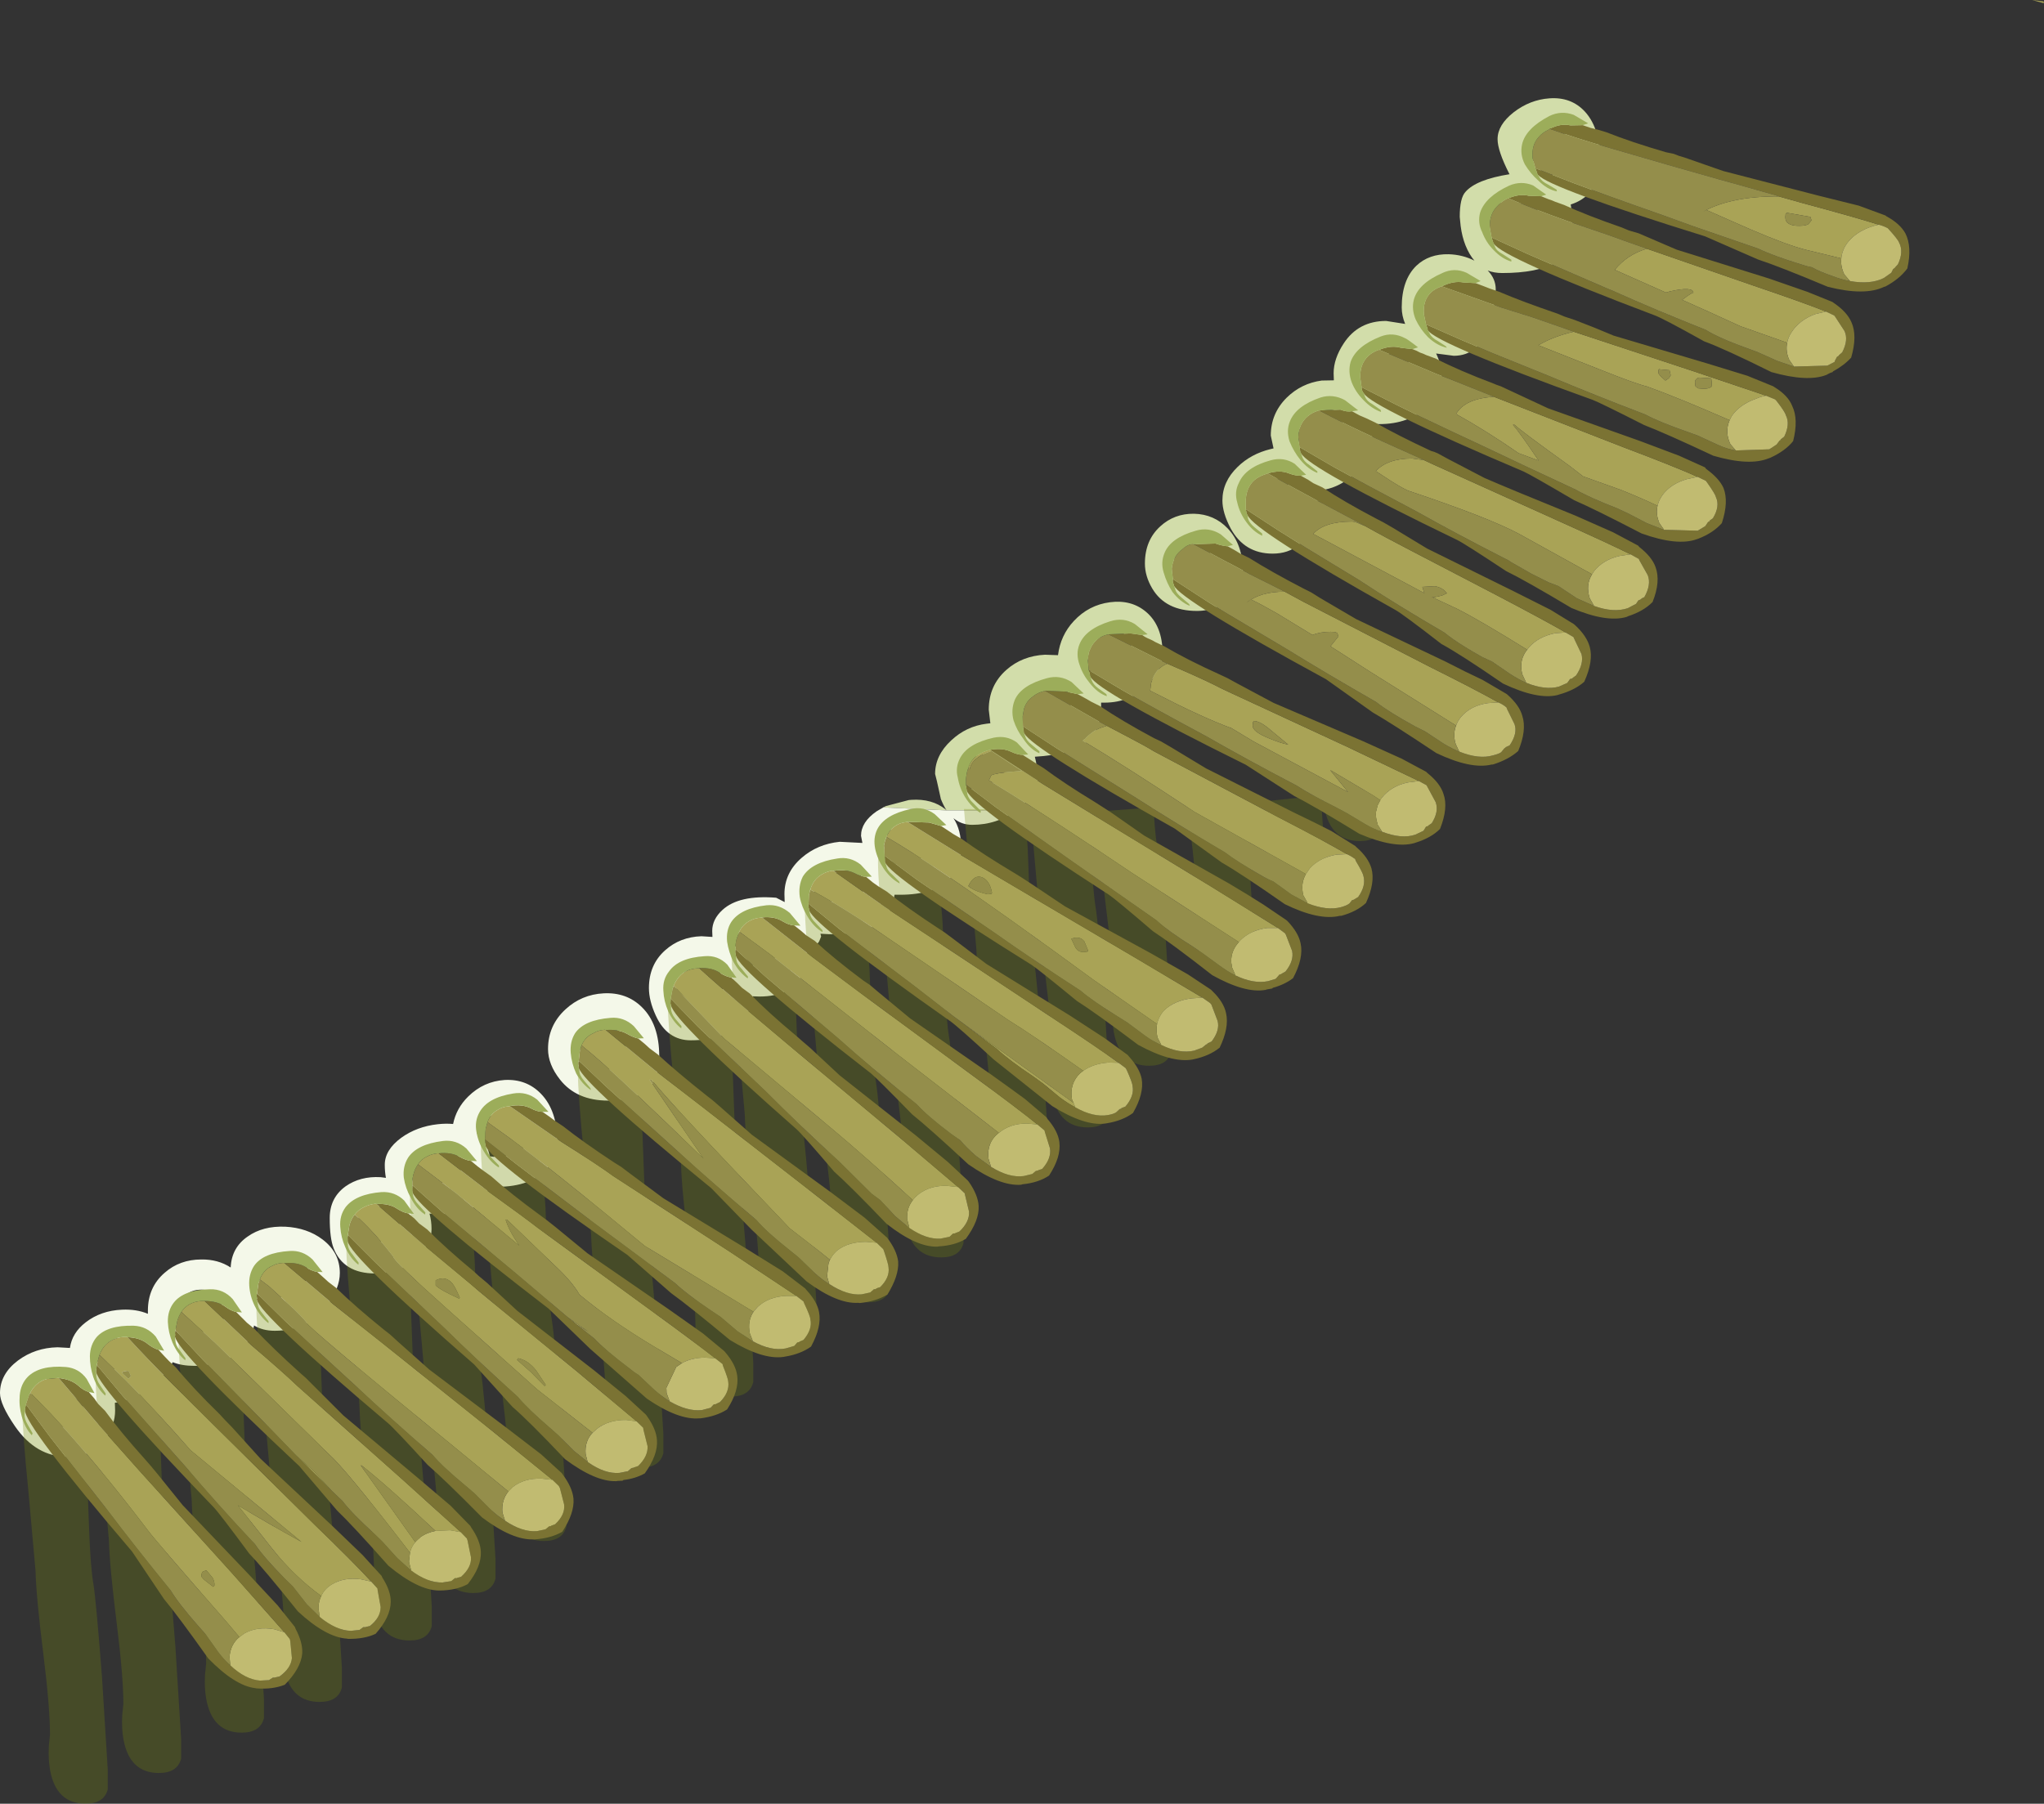 <?xml version="1.0" encoding="UTF-8" standalone="no"?>
<svg xmlns:ffdec="https://www.free-decompiler.com/flash" xmlns:xlink="http://www.w3.org/1999/xlink" ffdec:objectType="shape" height="393.4px" width="445.7px" xmlns="http://www.w3.org/2000/svg">
  <rect width="100%" height="100%" fill="#333333" stroke="none"/>
  <g transform="matrix(1.0, 0.0, 0.0, 1.0, 4.25, 0.0)">
    <path d="M341.35 24.35 Q344.85 28.15 344.85 36.3 344.85 39.35 342.5 41.9 340.8 43.8 338.25 44.6 338.65 46.75 338.65 51.05 338.65 55.05 334.95 57.25 331.0 59.55 323.3 59.55 321.55 59.55 320.15 59.0 321.9 60.8 321.9 63.1 321.9 67.2 320.6 70.95 318.3 77.6 312.75 77.6 L308.9 77.1 Q310.15 79.7 310.15 82.05 310.15 85.6 306.95 88.7 303.0 92.5 296.5 92.5 L295.0 92.45 295.05 94.05 Q295.05 97.95 292.25 101.8 288.9 106.4 283.25 107.0 283.0 110.85 282.3 113.25 280.05 120.75 273.25 120.75 267.1 120.75 264.1 115.25 262.3 111.85 262.3 109.15 262.3 105.05 265.6 101.85 268.5 99.0 272.8 97.95 L273.45 97.8 272.85 95.0 Q272.85 90.2 276.3 86.75 279.5 83.6 283.95 83.0 L286.6 82.95 286.55 81.4 Q286.55 78.25 288.75 74.9 291.95 70.0 298.0 70.0 L302.15 70.65 Q301.4 68.85 301.4 67.05 301.4 61.05 304.6 57.95 307.35 55.35 311.65 55.45 314.7 55.55 317.25 56.85 316.1 55.5 315.3 53.5 314.55 51.6 314.25 49.3 L314.05 47.3 Q314.05 43.2 315.3 41.85 317.65 39.15 324.9 38.0 322.3 32.9 322.3 30.35 322.3 27.25 325.8 24.5 329.35 21.75 333.6 21.45 338.35 21.1 341.35 24.35 M338.0 33.6 Q338.0 27.15 333.2 28.1 331.4 28.45 329.85 29.7 328.35 30.95 328.35 32.1 328.35 32.8 330.45 35.55 332.5 38.25 332.85 38.25 336.2 38.25 337.4 36.4 338.0 35.4 338.0 33.6 M330.8 45.6 Q329.0 44.2 323.85 44.05 321.4 44.6 320.7 45.55 320.25 46.15 320.25 47.65 320.25 52.05 328.0 52.05 331.1 52.05 331.75 50.25 L331.8 47.9 Q331.8 46.4 330.8 45.6 M278.8 95.0 Q278.8 98.55 282.6 98.55 285.9 98.55 287.5 96.75 288.6 95.5 288.6 94.05 288.6 87.95 283.7 89.65 281.8 90.35 280.35 91.9 278.8 93.55 278.8 95.0 M298.25 77.2 Q293.1 77.4 293.1 81.55 293.1 82.55 294.7 83.85 296.25 85.15 297.5 85.15 300.45 85.15 302.2 83.35 303.4 82.1 303.4 81.05 303.4 77.0 298.25 77.2 M188.35 176.1 L188.3 176.1 188.95 175.8 193.9 174.5 194.45 174.45 Q199.0 174.15 201.95 176.55 L202.15 176.75 Q201.45 175.65 200.9 174.25 L200.85 174.0 200.05 170.4 199.65 168.8 Q199.65 164.75 203.15 161.5 206.45 158.4 210.85 157.85 L211.7 157.75 211.35 154.8 Q211.35 149.5 215.2 146.1 218.65 143.05 223.6 142.8 L226.45 142.9 Q227.0 138.55 229.9 135.45 233.15 131.95 237.8 131.35 242.45 130.75 245.65 133.45 249.25 136.5 249.25 142.5 249.25 145.9 246.1 149.25 242.3 153.25 236.6 153.25 L235.85 153.25 235.85 153.9 Q235.85 159.3 232.7 161.85 229.25 164.6 221.4 165.05 222.0 167.25 222.0 170.1 222.0 173.0 218.05 176.2 L217.5 176.65 208.3 176.75 202.15 176.75 188.35 176.1 M241.15 138.5 Q239.85 137.35 238.0 137.8 233.55 138.9 232.55 145.7 L233.4 146.6 233.55 146.65 234.05 145.15 Q234.55 144.25 236.1 144.25 236.75 144.25 237.55 144.8 238.4 145.35 239.0 145.35 240.95 145.35 241.95 143.8 242.45 143.05 242.55 142.25 242.55 139.75 241.15 138.5 M223.35 149.4 Q221.15 150.15 219.35 151.75 217.55 153.45 217.55 154.8 217.55 156.85 218.05 157.25 218.85 157.85 222.6 157.85 227.15 157.85 228.5 156.5 229.15 155.8 229.15 154.0 229.15 152.2 228.7 151.05 228.25 149.9 227.35 149.4 225.9 148.6 223.35 149.4 M206.1 170.85 L206.85 172.3 211.4 170.9 211.5 170.9 212.05 170.75 212.55 170.6 212.6 170.6 Q214.85 170.0 214.85 169.65 214.85 164.05 210.2 164.55 208.4 164.7 207.0 165.9 205.55 167.2 205.55 168.85 205.55 169.7 206.05 170.75 L206.1 170.85 M276.7 105.15 L275.9 104.25 Q272.5 104.3 270.45 106.25 268.75 107.85 268.75 109.55 268.75 110.35 270.3 112.1 272.0 114.05 273.25 114.05 275.75 114.05 276.1 109.95 L276.7 105.15 M256.0 118.65 Q254.3 118.55 253.1 119.6 251.75 120.75 251.75 122.75 251.75 123.85 252.35 125.25 253.0 126.65 253.65 126.65 257.7 126.65 259.35 125.2 260.25 124.45 260.25 123.6 260.25 118.85 256.0 118.65 M256.1 112.05 Q260.5 112.15 263.45 115.25 266.8 118.75 266.8 124.9 266.8 127.05 264.5 129.75 261.45 133.25 256.75 133.25 249.9 133.25 247.0 128.35 245.4 125.65 245.4 122.9 245.4 117.85 248.75 114.8 251.8 112.0 256.1 112.05" fill="#d2ddaa" fill-rule="evenodd" stroke="none"/>
    <path d="M217.5 176.65 Q213.2 179.9 207.75 179.9 205.4 179.9 203.65 178.45 205.35 181.0 205.35 185.05 205.35 188.9 202.95 191.5 199.55 195.15 192.05 195.15 L190.8 195.15 Q189.55 204.8 174.65 203.65 L174.8 204.25 174.4 205.25 Q174.05 206.0 173.25 206.0 L171.8 205.85 171.8 206.25 Q171.8 210.25 170.7 212.5 168.35 217.35 161.35 217.35 L159.95 217.3 Q159.55 220.05 157.9 222.25 154.45 226.9 146.4 226.9 141.2 226.9 138.75 221.5 137.25 218.25 137.25 215.5 137.25 210.4 140.8 207.25 144.05 204.35 148.7 204.2 L151.1 204.35 151.05 203.05 Q151.05 200.5 153.3 198.45 156.9 195.15 165.0 195.8 L166.85 196.75 166.8 195.0 Q166.8 190.35 170.55 187.1 174.0 184.1 178.85 183.6 L183.8 183.85 183.5 182.3 Q183.5 179.3 186.9 176.95 L188.35 176.1 202.15 176.75 208.3 176.75 217.5 176.65 M180.5 196.6 Q184.5 194.65 184.5 193.35 L184.5 193.2 184.4 193.1 Q183.5 192.2 183.5 190.8 L183.5 190.7 Q182.5 189.8 180.5 189.85 176.3 190.0 172.85 195.05 L173.85 195.7 175.05 196.6 180.5 196.6 M193.95 180.85 Q189.1 179.95 189.1 182.75 189.1 186.85 190.9 188.35 L194.4 188.35 Q198.75 186.25 198.75 185.1 198.75 181.8 193.95 180.85 M156.0 206.25 L156.0 206.35 156.55 206.75 Q158.35 208.3 159.25 210.5 L159.3 210.5 163.0 210.5 Q164.3 210.35 164.95 208.4 L165.4 206.05 164.95 204.2 164.1 202.4 Q158.5 201.6 156.75 203.65 156.0 204.5 156.0 206.25 M145.0 217.35 Q146.9 218.75 148.5 218.75 152.3 218.75 153.15 217.4 L153.4 215.0 Q153.4 209.85 148.35 210.6 146.3 210.9 144.85 212.2 143.25 213.6 143.25 215.5 143.25 216.1 145.0 217.35 M135.7 219.65 Q139.5 223.35 139.5 230.4 139.5 234.55 137.7 236.8 135.05 240.05 128.35 240.05 121.45 240.05 117.85 235.45 115.25 232.15 115.25 228.8 115.25 223.65 119.05 220.15 122.55 216.9 127.4 216.65 132.4 216.4 135.7 219.65 M132.75 230.25 Q132.75 229.35 131.55 226.8 130.3 224.1 129.4 223.4 126.4 222.55 123.85 224.35 121.8 225.85 121.8 226.9 121.8 229.2 123.85 231.2 125.95 233.25 128.6 233.25 131.35 233.25 132.25 232.2 132.75 231.6 132.75 230.25 M94.55 245.15 Q95.25 241.7 97.85 239.15 101.2 235.85 105.8 235.55 110.55 235.3 113.7 238.55 117.3 242.25 117.3 249.3 117.3 252.15 115.1 254.75 111.65 258.85 104.15 258.85 L102.4 258.6 Q102.0 260.2 101.3 261.25 98.9 264.8 91.75 264.8 L89.4 264.7 Q89.85 266.25 89.85 268.1 89.85 271.1 87.0 274.05 83.4 277.75 77.55 277.75 70.65 277.75 68.5 272.25 67.65 270.1 67.65 265.65 67.65 261.25 71.1 258.75 74.3 256.5 78.75 256.75 L79.9 256.9 Q79.65 255.55 79.65 254.05 79.65 250.8 83.25 248.15 86.65 245.7 91.2 245.2 93.0 245.0 94.55 245.15 M105.2 242.65 Q100.25 243.65 99.75 247.2 101.95 249.05 102.55 252.2 L103.35 252.3 Q109.3 252.3 110.6 249.3 111.05 248.35 110.95 247.15 L110.75 246.05 Q110.75 243.95 109.0 243.05 107.45 242.25 105.2 242.65 M96.25 254.35 L95.95 252.7 95.6 252.1 Q94.35 250.55 90.8 251.15 88.65 251.5 87.0 252.6 85.3 253.7 85.3 254.9 85.3 256.2 85.85 258.1 L86.55 258.2 88.05 258.25 Q93.7 258.25 95.4 256.95 96.25 256.3 96.25 254.35 M82.1 265.35 Q81.05 263.55 80.3 263.25 L75.9 263.1 Q73.5 264.65 73.5 268.4 73.5 269.7 73.75 270.1 74.4 271.0 76.8 271.0 79.15 271.0 81.25 269.85 83.1 268.8 83.1 268.05 83.1 267.1 82.1 265.35 M11.0 294.0 Q11.45 290.7 14.45 288.4 17.75 285.85 22.35 285.65 25.5 285.5 28.0 286.55 L28.0 285.85 Q28.0 280.75 31.65 277.6 34.95 274.7 39.65 274.7 43.3 274.65 46.05 276.45 46.25 272.1 49.75 269.7 53.05 267.35 57.95 267.55 62.75 267.8 66.1 270.35 69.85 273.2 69.85 277.65 69.85 280.9 67.15 284.7 63.15 290.25 55.65 290.25 53.05 290.25 51.15 289.1 50.65 291.75 48.75 293.9 45.25 297.9 38.1 297.9 35.4 297.9 33.4 297.1 32.5 299.25 29.25 301.95 25.1 305.35 20.8 305.95 L20.85 307.65 Q20.85 310.75 18.8 313.7 15.95 317.75 10.55 317.75 3.6 317.75 -1.0 311.05 -4.25 306.3 -4.25 303.85 -4.25 299.7 -0.35 296.75 3.4 293.95 8.3 293.85 L11.0 294.0 M16.95 296.9 Q18.1 297.95 18.9 299.35 L22.4 297.9 Q25.0 296.6 26.5 295.5 23.3 290.55 20.0 292.3 17.6 293.6 16.85 296.8 L16.95 296.9 M35.45 283.2 Q33.75 285.15 33.75 288.15 33.75 289.75 34.25 290.3 34.8 291.0 36.55 291.0 39.35 291.0 42.0 289.8 44.55 288.65 44.55 287.5 44.55 284.35 42.85 282.65 41.35 281.1 39.15 281.3 36.95 281.45 35.45 283.2 M57.0 283.0 L61.4 280.3 Q63.15 279.1 63.15 277.55 63.15 276.5 61.4 275.45 59.75 274.45 57.6 274.1 52.05 273.15 52.05 277.35 52.05 278.3 53.25 283.0 L57.0 283.0 M11.35 304.45 Q8.4 302.9 8.0 300.25 L8.0 300.1 Q6.5 300.35 4.6 301.75 2.65 303.15 2.65 304.1 2.65 305.15 4.85 308.0 7.4 311.25 9.75 311.25 12.1 311.25 13.35 309.7 14.15 308.7 14.15 308.0 14.15 305.95 11.35 304.45" fill="#f4f8e9" fill-rule="evenodd" stroke="none"/>
    <path d="M180.15 195.75 Q184.4 195.75 185.35 211.4 L185.85 224.65 Q186.15 232.45 186.75 236.0 187.35 239.6 188.65 256.55 L189.9 276.65 189.9 280.9 Q189.1 284.05 185.05 284.05 178.6 284.05 177.3 276.6 176.9 274.3 177.05 271.45 L177.3 269.0 Q177.3 263.0 175.85 251.4 174.3 239.05 174.15 233.3 L172.65 216.55 Q171.25 202.45 171.25 197.65 171.25 195.5 173.05 194.65 175.05 193.65 177.2 196.9 178.95 195.75 180.15 195.75 M189.0 184.85 Q191.0 183.85 193.15 187.1 194.9 185.95 196.1 185.95 200.35 185.95 201.3 201.6 L201.8 214.85 Q202.1 222.65 202.7 226.2 203.3 229.8 204.6 246.75 L205.85 266.85 205.85 271.1 Q205.05 274.25 201.0 274.25 194.55 274.25 193.25 266.8 192.85 264.5 193.0 261.65 L193.25 259.2 Q193.25 253.2 191.8 241.6 190.25 229.25 190.1 223.5 L188.6 206.75 Q187.2 192.65 187.2 187.85 187.2 185.7 189.0 184.85 M220.35 176.0 L226.0 175.7 Q227.3 177.0 232.6 177.0 L233.4 177.0 233.75 186.5 Q234.05 194.3 234.65 197.85 235.25 201.45 236.55 218.4 L237.8 238.5 237.8 242.75 Q237.0 245.9 232.95 245.9 226.5 245.9 225.2 238.45 224.8 236.15 224.95 233.3 L225.2 230.85 Q225.2 224.85 223.75 213.25 222.2 200.9 222.05 195.15 L220.55 178.4 220.35 176.0 M207.15 190.25 L205.95 176.45 210.35 176.5 218.8 176.1 Q219.5 179.65 219.85 185.1 L220.35 198.35 Q220.65 206.15 221.25 209.7 221.85 213.3 223.15 230.25 L224.4 250.35 224.4 254.6 Q223.6 257.75 219.55 257.75 213.1 257.75 211.8 250.3 211.4 248.0 211.55 245.15 L211.8 242.7 Q211.8 236.7 210.35 225.1 208.8 212.75 208.65 207.0 L207.15 190.25 M235.1 177.0 L247.3 176.1 Q247.55 181.6 248.05 184.4 248.65 188.0 249.95 204.95 L251.2 225.05 251.2 229.3 Q250.4 232.45 246.35 232.45 239.9 232.45 238.6 225.0 238.2 222.7 238.35 219.85 L238.6 217.4 Q238.6 211.4 237.15 199.8 235.6 187.45 235.45 181.7 L235.1 177.0 M255.2 180.2 L254.65 175.55 264.55 175.5 267.2 175.2 268.0 185.35 269.25 205.45 269.25 209.7 Q268.45 212.85 264.4 212.85 257.95 212.85 256.65 205.4 256.25 203.1 256.4 200.25 L256.65 197.8 Q256.65 191.8 255.2 180.2 M287.0 173.1 L293.5 172.35 296.95 172.1 297.1 176.05 297.1 180.3 Q296.3 183.45 292.25 183.45 285.8 183.45 284.5 176.0 284.3 174.8 284.25 173.5 L287.0 173.1 M272.15 190.45 Q271.75 188.15 271.9 185.3 L272.15 182.85 Q272.15 179.6 271.75 174.75 L277.45 174.15 283.75 173.55 Q284.75 187.4 284.75 190.5 L284.75 194.75 Q283.95 197.9 279.9 197.9 273.45 197.9 272.15 190.45 M150.25 216.3 Q154.5 216.3 155.45 231.95 L155.95 245.2 Q156.25 253.0 156.85 256.55 157.45 260.15 158.75 277.1 L160.0 297.2 160.0 301.45 Q159.2 304.6 155.15 304.6 148.7 304.6 147.4 297.15 147.0 294.85 147.15 292.0 L147.4 289.55 Q147.4 283.55 145.95 271.95 144.4 259.6 144.25 253.85 L142.75 237.1 Q141.35 223.0 141.35 218.2 141.35 216.05 143.15 215.2 145.15 214.2 147.3 217.45 149.05 216.3 150.25 216.3 M161.2 206.65 Q162.95 205.5 164.15 205.5 168.4 205.5 169.35 221.15 L169.85 234.4 Q170.15 242.2 170.75 245.75 171.35 249.35 172.65 266.3 L173.9 286.4 173.9 290.65 Q173.1 293.8 169.05 293.8 162.6 293.8 161.3 286.35 160.9 284.05 161.05 281.2 L161.3 278.75 Q161.3 272.75 159.85 261.15 158.3 248.8 158.15 243.05 L156.65 226.3 Q155.25 212.2 155.25 207.4 155.25 205.25 157.05 204.4 159.05 203.4 161.2 206.65 M135.85 247.45 L136.35 260.7 Q136.65 268.5 137.25 272.05 137.85 275.65 139.15 292.6 L140.4 312.7 140.4 316.95 Q139.6 320.1 135.55 320.1 129.1 320.1 127.8 312.65 127.4 310.35 127.55 307.5 L127.8 305.05 Q127.8 299.05 126.35 287.45 124.8 275.1 124.65 269.35 L123.15 252.6 Q121.75 238.5 121.75 233.7 121.75 231.55 123.55 230.7 125.55 229.7 127.7 232.95 129.45 231.8 130.65 231.8 134.9 231.8 135.85 247.45 M114.7 263.45 L115.2 276.7 Q115.5 284.5 116.1 288.05 116.7 291.65 118.0 308.6 L119.25 328.7 119.25 332.95 Q118.45 336.1 114.4 336.1 107.95 336.1 106.65 328.65 106.25 326.35 106.4 323.5 L106.65 321.05 Q106.65 315.05 105.2 303.45 103.65 291.1 103.5 285.35 L102.0 268.6 Q100.6 254.5 100.6 249.7 100.6 247.55 102.4 246.7 104.4 245.7 106.55 248.95 108.3 247.8 109.5 247.8 113.75 247.8 114.7 263.45 M86.95 258.05 Q88.95 257.05 91.1 260.3 92.85 259.15 94.05 259.15 98.3 259.15 99.25 274.8 L99.75 288.05 Q100.05 295.85 100.65 299.4 101.25 303.0 102.55 319.95 L103.8 340.05 103.8 344.3 Q103.0 347.45 98.95 347.45 92.5 347.45 91.2 340.0 90.8 337.7 90.95 334.85 L91.2 332.4 Q91.2 326.4 89.75 314.8 88.2 302.45 88.05 296.7 L86.55 279.95 Q85.15 265.85 85.15 261.05 85.15 258.9 86.95 258.05 M36.45 288.5 Q38.45 287.5 40.6 290.75 42.35 289.6 43.55 289.6 47.8 289.6 48.75 305.25 L49.25 318.5 Q49.55 326.3 50.15 329.85 50.75 333.45 52.05 350.4 L53.3 370.5 53.3 374.75 Q52.5 377.9 48.45 377.9 42.0 377.9 40.7 370.45 40.3 368.15 40.45 365.3 L40.7 362.85 Q40.7 356.85 39.25 345.25 37.7 332.9 37.55 327.15 L36.05 310.4 Q34.65 296.3 34.65 291.5 34.65 289.35 36.45 288.5 M73.05 268.4 Q75.05 267.4 77.2 270.65 78.95 269.5 80.15 269.5 84.4 269.5 85.35 285.15 L85.85 298.4 Q86.15 306.2 86.75 309.75 87.35 313.35 88.65 330.3 L89.9 350.4 89.9 354.65 Q89.1 357.8 85.05 357.8 78.6 357.8 77.3 350.35 76.9 348.05 77.05 345.2 L77.3 342.75 Q77.3 336.75 75.85 325.15 74.3 312.8 74.15 307.05 74.1 304.9 72.65 290.3 71.25 276.2 71.25 271.4 71.25 269.25 73.05 268.4 M60.55 282.9 Q64.8 282.9 65.75 298.55 L66.25 311.8 Q66.55 319.6 67.15 323.15 67.75 326.75 69.05 343.7 L70.3 363.8 70.3 368.05 Q69.5 371.2 65.45 371.2 59.0 371.2 57.7 363.75 57.3 361.45 57.45 358.6 L57.7 356.15 Q57.7 350.15 56.25 338.55 54.7 326.2 54.55 320.45 L53.05 303.7 Q51.65 289.6 51.65 284.8 51.65 282.65 53.45 281.8 55.45 280.8 57.6 284.05 59.35 282.9 60.55 282.9 M25.5 298.4 Q29.75 298.4 30.7 314.05 L31.2 327.3 Q31.5 335.1 32.1 338.65 32.7 342.25 34.0 359.2 L35.25 379.3 35.25 383.55 Q34.45 386.7 30.4 386.7 23.95 386.7 22.65 379.25 22.25 376.95 22.4 374.1 L22.65 371.65 Q22.65 365.65 21.2 354.05 19.65 341.7 19.5 335.95 L18.0 319.2 Q16.6 305.1 16.6 300.3 16.6 298.15 18.4 297.3 20.4 296.3 22.55 299.55 24.3 298.4 25.5 298.4 M6.55 306.25 Q8.3 305.1 9.5 305.1 13.75 305.1 14.7 320.75 L15.2 334.0 Q15.5 341.8 16.1 345.35 16.7 348.95 18.0 365.9 L19.25 386.0 19.25 390.25 Q18.45 393.4 14.4 393.4 7.95 393.4 6.65 385.95 6.25 383.65 6.4 380.8 L6.65 378.35 Q6.65 372.35 5.2 360.75 3.65 348.4 3.5 342.65 L2.0 325.9 Q0.6 311.8 0.6 307.0 0.6 304.85 2.4 304.0 4.4 303.0 6.55 306.25" fill="#79890c" fill-opacity="0.278" fill-rule="evenodd" stroke="none"/>
    <path d="M441.45 0.65 L441.2 0.65 438.85 0.0 441.35 0.3 441.45 0.65 M383.65 42.85 L389.0 44.35 Q399.8 47.25 405.4 49.0 404.2 49.25 403.2 49.65 399.65 51.05 398.05 53.75 397.35 55.05 397.25 56.35 L389.6 54.5 Q385.55 53.5 377.5 50.05 L367.85 45.8 367.05 46.2 Q373.3 42.75 383.65 42.85 M390.75 48.05 L390.5 47.3 385.35 46.4 385.1 46.7 385.05 47.4 Q385.05 49.25 388.0 49.25 389.6 49.25 390.1 48.85 L390.75 48.05 M354.85 54.25 L378.1 62.3 Q388.6 65.85 393.9 67.95 L391.6 68.5 Q388.15 69.75 386.4 72.45 385.65 73.6 385.45 74.75 L375.25 71.15 Q368.2 67.9 362.55 65.4 365.0 63.55 365.0 63.9 365.0 62.4 359.9 63.55 L359.0 63.8 347.85 58.85 Q350.6 55.5 354.85 54.25 M338.9 72.35 L364.8 80.9 380.85 86.3 Q379.85 86.45 378.7 86.95 375.1 88.2 373.35 90.75 L372.9 91.65 Q361.7 86.75 354.9 84.3 352.25 83.65 344.75 80.65 L331.2 75.3 Q334.4 73.4 338.9 72.35 M357.1 110.75 L357.15 110.3 Q353.8 108.7 349.2 106.85 L340.95 103.9 338.05 101.65 Q327.4 94.0 326.0 92.65 L325.65 92.65 Q327.15 94.35 331.25 100.45 L326.9 98.85 Q319.75 93.9 313.25 90.3 315.2 86.9 321.55 86.55 L321.2 86.4 321.65 86.6 350.0 97.65 Q360.5 101.6 365.9 104.0 L363.6 104.5 Q360.05 105.5 358.2 108.05 357.3 109.35 357.1 110.75 M360.05 81.85 L359.8 80.75 357.6 80.55 Q357.55 80.45 357.5 80.5 357.35 80.6 357.35 81.4 L357.8 82.0 358.9 83.0 359.65 82.5 360.05 81.85 M368.9 82.6 L368.75 82.5 366.2 82.35 Q365.35 82.65 365.35 83.35 L365.45 84.25 365.85 84.55 366.05 84.7 367.15 84.8 Q368.4 84.8 368.8 84.4 369.0 84.65 369.0 83.4 L368.9 82.6 M351.3 120.9 L348.95 121.25 Q345.35 122.05 343.35 124.55 L342.9 125.25 326.9 116.4 Q320.25 112.85 302.75 107.0 300.95 106.2 297.2 103.7 L295.75 102.75 Q298.3 100.0 303.65 100.0 L306.25 100.35 307.95 101.15 335.75 113.7 Q346.0 118.3 351.3 120.9 M293.45 114.75 L295.8 116.05 Q297.4 117.0 322.35 129.95 332.25 135.15 337.15 137.95 L334.9 138.1 Q331.15 138.85 329.1 141.25 L328.75 141.7 Q318.2 135.15 313.4 132.75 L307.95 130.2 308.6 130.25 310.15 129.9 311.25 129.4 Q310.4 128.2 308.65 127.85 L305.9 128.0 306.3 129.3 306.4 129.4 286.15 118.6 282.1 116.45 Q284.5 113.75 290.55 113.75 291.2 113.75 292.35 114.3 L293.45 114.75 M263.7 122.8 L263.75 122.8 263.6 122.85 263.7 122.8 M275.9 129.05 L280.15 131.35 307.25 145.3 Q317.2 150.25 322.45 153.2 L320.2 153.35 Q316.4 153.9 314.3 156.4 313.6 157.25 313.25 158.25 L294.5 146.5 285.85 140.95 285.95 140.85 287.6 138.8 287.35 138.05 286.85 137.85 285.9 137.8 Q283.6 137.8 281.95 138.5 L274.15 133.75 Q271.1 132.0 268.55 130.75 268.0 131.05 267.55 131.45 270.6 129.05 275.75 129.05 L275.9 129.05 M172.45 194.05 Q173.05 191.85 174.9 190.75 175.85 190.15 177.2 189.9 L177.5 189.95 188.8 197.9 200.0 205.3 225.45 222.15 Q234.9 228.35 239.65 231.8 L237.4 231.75 Q234.15 232.0 231.95 233.55 220.85 225.7 215.65 222.5 L184.7 201.4 Q177.2 196.5 172.45 194.05 M193.6 179.25 L205.3 186.5 216.9 193.35 243.3 208.9 257.95 217.6 255.6 217.75 Q251.9 218.2 249.6 220.35 248.4 221.7 248.05 223.35 L234.25 213.75 Q213.8 198.75 201.25 190.3 194.05 185.45 189.05 182.55 L188.75 183.35 Q189.35 181.2 191.05 180.1 192.0 179.45 193.4 179.3 L193.6 179.25 M230.2 241.5 Q228.65 240.7 226.85 239.35 L223.15 236.3 221.15 234.85 Q215.7 231.2 213.15 228.8 L203.65 221.65 210.1 226.35 229.85 240.55 230.15 241.35 230.2 241.5 M280.5 190.65 L279.55 190.1 256.25 177.1 Q240.9 166.95 231.85 161.55 L232.1 161.3 232.5 161.1 232.4 161.05 Q234.2 159.3 235.75 158.75 L237.1 158.3 241.85 160.8 Q245.4 162.65 247.35 163.85 L274.4 178.2 Q284.4 183.35 289.45 186.3 L287.2 186.4 Q283.45 187.05 281.35 189.4 L280.5 190.65 M206.85 167.6 Q207.5 165.6 209.1 164.6 210.1 163.95 211.4 163.6 L211.65 163.55 223.15 171.0 234.35 177.85 260.05 193.5 274.4 202.4 272.05 202.4 Q268.35 202.9 266.15 205.15 L265.45 206.0 265.85 205.45 242.75 190.5 Q226.1 179.3 215.9 172.95 L211.4 170.2 211.9 169.1 Q212.85 168.6 216.7 168.3 L218.55 168.15 211.95 163.8 Q207.6 165.2 207.2 167.8 L206.85 167.6 M211.15 195.05 L212.0 194.95 212.05 194.65 Q211.55 192.05 209.9 191.35 208.15 190.65 206.9 193.25 208.05 194.35 211.15 195.05 M250.05 144.65 L254.3 146.5 Q259.4 148.75 261.95 150.1 L263.75 150.95 289.65 162.95 305.15 170.35 302.8 170.65 Q299.15 171.4 297.1 173.95 L296.7 174.5 295.2 173.5 285.9 168.0 285.9 168.1 289.7 172.75 269.15 161.75 263.75 158.5 264.2 158.8 Q257.75 156.4 247.75 151.25 L246.55 150.65 246.75 149.0 Q247.7 145.7 250.3 144.75 L250.05 144.65 M268.95 157.55 L268.9 158.3 Q268.9 159.6 272.5 161.05 275.0 162.1 276.65 162.4 L272.95 159.35 Q270.55 157.25 269.15 157.25 L268.95 157.55 M156.95 203.2 Q157.75 201.6 159.3 200.8 160.3 200.25 161.65 200.15 L161.9 200.1 172.9 208.75 183.6 216.75 208.2 234.85 Q217.3 241.5 221.95 245.25 L219.65 245.05 Q215.95 245.05 213.55 247.1 L213.45 247.0 191.3 229.85 163.55 208.05 156.95 203.2 M142.65 215.0 Q143.6 212.65 145.6 211.7 146.7 211.25 147.95 211.2 L148.2 211.15 Q152.6 215.15 158.55 220.2 L168.7 228.75 191.8 248.0 204.65 258.9 202.35 258.65 Q198.65 258.5 196.15 260.4 195.35 261.0 194.8 261.75 184.35 252.2 177.35 246.35 L153.75 226.6 142.65 215.0 M127.85 224.65 L138.55 233.45 149.25 241.7 173.35 260.45 186.9 271.05 184.6 270.85 Q180.75 270.85 178.35 272.7 176.9 273.95 176.4 275.6 L176.7 274.75 174.4 272.9 167.95 267.9 166.1 265.95 Q143.0 241.85 137.8 235.5 L137.4 235.5 149.15 252.7 Q131.6 235.65 125.2 230.2 L122.55 228.0 Q123.4 226.05 125.25 225.3 126.2 224.7 127.6 224.6 L127.85 224.65 M102.05 244.75 Q102.7 242.95 104.3 242.05 105.3 241.4 106.65 241.3 L106.9 241.25 118.25 249.1 Q126.2 254.1 129.45 256.5 L155.1 273.15 169.4 282.65 167.1 282.65 Q163.3 282.85 160.95 285.05 L160.05 286.1 136.35 271.75 Q117.0 255.7 107.0 248.3 L102.05 244.75 M144.45 297.3 L138.3 293.65 Q128.95 288.05 122.15 282.4 L122.1 282.35 Q120.5 279.55 116.7 276.0 L106.3 266.0 106.0 266.0 Q106.7 268.4 109.0 271.7 L95.35 260.35 86.9 253.95 Q87.6 252.85 88.75 252.3 89.8 251.7 91.15 251.55 L91.4 251.55 102.4 260.0 Q110.05 265.5 113.2 267.95 L137.95 286.0 Q147.1 292.65 151.7 296.25 L149.4 296.1 Q146.5 296.15 144.45 297.3 M119.55 287.3 L124.05 290.45 121.55 288.95 119.55 287.3 M73.1 264.9 Q73.95 263.8 75.2 263.25 76.25 262.7 77.55 262.55 L77.85 262.6 88.15 271.55 98.3 280.0 Q99.75 281.35 121.6 299.15 L134.55 310.0 132.3 309.7 Q128.5 309.65 125.95 311.6 L124.95 312.5 112.9 303.05 93.05 285.3 Q81.5 275.0 81.5 274.05 77.9 269.4 74.25 265.95 L73.1 264.9 M108.75 296.25 L108.65 296.35 108.5 296.6 111.55 299.3 114.5 302.3 114.75 302.05 112.65 298.9 Q110.85 296.65 108.75 296.25 M90.75 280.35 Q91.7 281.35 95.9 283.25 L96.0 283.0 Q94.9 280.5 94.4 279.95 92.9 278.15 90.75 279.25 L90.75 280.35 M17.45 295.5 Q18.5 292.8 20.85 292.0 21.95 291.55 23.3 291.6 L23.55 291.65 Q27.65 296.15 33.2 301.7 L42.7 311.15 64.55 332.75 Q72.7 340.6 76.7 344.95 L74.45 344.45 Q70.75 343.95 68.05 345.6 66.5 346.55 65.8 348.1 59.95 343.85 55.2 337.9 L47.6 328.3 Q54.5 332.45 61.5 336.3 L37.3 316.3 Q29.65 307.6 23.2 301.05 L17.45 295.5 M35.3 286.15 Q36.2 284.8 37.65 284.2 38.75 283.75 40.05 283.75 L40.35 283.75 50.45 293.3 Q57.6 299.4 60.55 302.25 L83.4 322.6 96.2 334.15 93.9 333.75 90.7 333.9 Q79.95 323.8 74.5 319.55 L74.5 319.75 86.3 336.35 87.2 335.5 Q85.6 336.75 85.15 338.65 L84.15 337.35 Q71.15 320.45 67.4 317.1 L42.65 292.85 35.3 286.15 M60.3 317.4 L64.15 320.85 68.05 325.1 60.3 317.4 M52.4 279.05 Q53.25 276.85 55.2 276.05 56.2 275.5 57.55 275.45 L57.8 275.5 68.4 284.45 78.95 292.8 102.9 311.95 116.2 322.75 113.9 322.5 Q110.1 322.35 107.6 324.3 L106.6 325.3 97.25 317.6 Q62.6 289.3 62.6 288.5 62.6 288.25 60.0 285.65 L54.35 280.5 52.4 279.05 M42.1 344.1 L40.75 342.5 40.0 342.75 Q39.65 343.05 39.65 343.85 L40.2 344.5 42.25 346.1 42.5 345.85 Q42.6 345.05 42.1 344.1 M22.55 299.65 L23.75 300.75 24.3 300.1 24.05 299.55 23.8 299.0 Q22.7 299.0 22.4 299.3 L22.55 299.65 M8.55 300.55 L17.45 311.0 26.25 320.9 46.55 343.35 57.75 356.0 55.55 355.35 Q51.85 354.7 49.05 356.25 L47.95 357.05 44.9 353.45 Q29.8 336.2 28.05 333.85 16.65 318.85 6.8 308.3 L2.35 303.75 2.15 304.15 Q3.45 301.45 5.85 300.8 L8.3 300.55 8.55 300.55 M232.9 207.55 L233.0 207.3 232.2 205.35 Q231.25 204.05 229.35 204.75 L230.15 206.45 Q230.7 207.65 232.0 207.65 L232.9 207.55" fill="#a9a356" fill-rule="evenodd" stroke="none"/>
    <path d="M340.85 27.3 L342.6 27.9 344.05 28.25 346.05 28.85 Q351.45 31.0 359.0 33.2 L360.7 33.55 Q361.85 34.05 363.05 34.35 L371.5 37.3 392.2 42.65 401.05 44.85 406.75 46.95 Q406.95 47.0 407.05 47.15 410.1 48.8 411.25 50.95 412.7 53.85 411.65 58.55 409.95 60.85 406.85 62.5 L406.6 62.55 Q402.4 64.6 394.3 62.55 383.7 58.1 379.1 56.6 L367.55 51.55 Q333.45 40.95 331.15 38.15 L331.1 38.15 331.05 38.05 330.95 37.9 330.95 37.8 330.55 36.7 338.65 39.85 Q346.9 42.95 358.1 46.85 L358.5 47.0 363.9 48.95 364.55 49.2 379.2 54.25 Q382.25 55.75 388.6 57.7 389.75 58.1 390.85 58.3 392.4 59.2 395.3 60.2 397.35 61.0 399.15 61.3 403.6 62.1 406.5 60.65 L408.15 59.5 408.55 58.7 409.0 58.35 409.0 58.3 409.6 57.65 Q410.9 54.9 409.85 52.9 409.6 52.2 407.55 49.95 L407.35 49.75 Q406.4 49.25 405.4 49.0 399.8 47.25 389.0 44.35 L383.65 42.85 383.7 42.85 383.1 42.65 375.2 40.4 370.85 39.2 359.6 36.0 346.85 32.3 Q339.3 30.1 333.65 28.1 336.1 26.85 338.2 27.35 L340.85 27.3 M331.8 42.8 L333.4 43.45 Q334.1 43.65 334.85 44.0 L336.8 44.7 Q341.95 47.05 349.35 49.6 L350.9 50.25 353.1 50.9 361.35 54.45 381.5 60.75 389.85 63.65 395.3 65.85 395.65 66.1 Q398.5 68.05 399.45 70.25 400.8 73.2 399.4 78.0 397.85 79.7 395.45 81.0 L395.35 81.15 Q394.85 81.3 394.3 81.6 L394.05 81.75 Q389.95 83.4 382.0 81.15 371.85 76.1 367.35 74.45 358.05 69.25 356.35 68.7 323.3 56.2 321.45 53.1 L321.4 53.15 321.35 52.85 321.3 52.75 321.0 51.8 328.75 55.35 339.8 60.15 345.8 62.75 347.5 63.45 Q356.6 67.55 367.7 71.95 370.6 73.75 376.7 75.95 L378.9 76.75 383.25 78.7 386.9 79.95 394.2 79.75 395.75 78.95 395.8 78.9 395.85 78.7 396.3 77.85 396.75 77.55 396.7 77.5 397.45 76.85 Q398.85 74.15 397.95 72.2 L395.9 69.05 395.7 68.8 393.9 67.95 Q388.6 65.85 378.1 62.3 L354.85 54.25 349.75 52.45 347.0 51.45 337.35 48.15 Q330.05 45.55 324.65 43.25 327.15 42.2 329.1 42.7 L331.8 42.8 M338.9 72.35 L335.8 71.25 330.05 69.25 323.05 67.05 310.15 62.45 Q312.7 61.2 314.85 61.6 L317.5 61.75 319.1 62.35 320.5 62.9 322.55 63.6 Q327.85 65.85 335.35 68.4 L336.9 69.05 339.15 69.8 Q343.4 71.4 347.6 73.2 L367.95 79.25 376.75 81.95 382.4 84.25 382.7 84.45 Q385.65 86.25 386.55 88.55 387.95 91.45 386.75 96.2 385.05 98.35 381.75 99.85 L381.45 99.95 Q377.25 101.7 369.35 99.4 358.8 94.45 354.25 92.7 344.6 87.8 343.0 87.2 308.95 74.95 307.05 72.0 L307.05 71.85 307.05 71.7 306.7 70.75 314.65 74.25 321.15 77.0 327.45 79.55 333.75 82.1 Q343.1 86.05 354.5 90.4 357.55 92.05 363.75 94.2 L365.95 95.0 370.4 97.05 Q372.4 97.95 374.25 98.25 L381.55 98.0 383.15 96.95 383.75 96.15 Q383.85 96.0 384.1 95.95 L384.0 95.85 384.8 95.25 Q386.15 92.45 385.15 90.55 385.0 89.85 383.1 87.4 L382.8 87.1 380.85 86.3 364.8 80.9 338.9 72.35 M365.9 104.0 Q360.5 101.6 350.0 97.65 L321.65 86.6 321.2 86.4 311.95 82.7 309.2 81.65 296.5 76.3 Q299.1 75.25 301.2 75.85 L303.75 76.15 Q304.6 76.45 305.4 76.9 306.05 77.1 306.75 77.45 L308.8 78.2 Q313.85 80.8 321.4 83.65 322.05 83.95 323.0 84.25 L325.15 85.25 333.3 89.05 353.4 96.2 361.9 99.4 367.55 101.95 367.75 102.25 Q370.6 104.3 371.55 106.4 372.75 109.4 371.2 114.1 369.3 116.25 366.05 117.5 L365.75 117.6 Q361.5 119.15 353.7 116.35 343.4 111.0 339.0 109.1 329.55 103.55 328.0 102.85 294.8 88.75 293.15 85.8 L293.05 85.75 293.05 85.6 292.95 85.55 Q292.65 85.05 292.65 84.45 L300.45 88.4 305.65 90.95 306.3 91.25 310.3 93.15 312.1 94.0 312.4 94.15 319.15 97.3 Q328.25 101.65 339.35 106.8 342.3 108.5 348.45 110.9 L350.7 111.95 354.85 114.1 358.55 115.55 365.95 115.75 367.6 114.75 368.2 113.85 368.6 113.7 368.45 113.6 369.25 113.05 Q370.85 110.4 369.9 108.4 369.8 107.8 368.0 105.25 L367.7 104.85 365.9 104.0 M343.3 132.15 Q347.6 133.7 350.7 132.65 L352.5 131.7 353.0 130.95 353.5 130.75 353.5 130.7 Q353.85 130.4 354.3 130.25 355.85 127.5 355.05 125.45 L353.25 122.25 353.1 121.9 351.3 120.9 Q346.0 118.3 335.75 113.7 L307.95 101.15 306.25 100.35 306.3 100.35 304.95 99.75 297.4 96.35 296.85 96.1 296.45 95.9 295.85 95.65 295.35 95.4 Q288.5 92.25 283.35 89.5 L288.05 89.35 Q289.4 89.9 290.55 89.7 L292.2 90.6 293.6 91.2 295.6 92.15 Q300.5 94.95 307.8 98.35 308.6 98.55 309.3 98.9 L311.5 100.1 319.45 104.25 Q325.2 106.75 339.25 112.45 L347.5 116.1 352.95 119.0 353.2 119.3 Q356.0 121.5 356.75 123.7 357.9 126.8 356.1 131.3 354.15 133.3 350.75 134.4 L350.45 134.55 Q346.1 135.85 338.4 132.6 328.45 126.65 324.15 124.55 315.1 118.55 313.45 117.75 280.95 102.05 279.45 98.85 L279.3 98.7 279.3 98.6 279.1 97.5 286.65 101.9 288.4 102.85 294.0 105.9 304.9 111.7 Q313.35 116.45 323.85 121.8 L324.65 122.2 325.15 122.55 329.7 125.15 333.4 127.0 335.6 127.85 339.6 130.5 343.3 132.15 M279.4 103.75 L281.0 104.65 282.15 105.4 284.1 106.3 Q288.85 109.45 295.9 113.15 L297.35 113.9 299.35 115.05 306.95 119.65 325.8 128.95 333.85 133.0 338.9 136.1 339.2 136.35 Q341.75 138.7 342.4 141.1 343.25 144.15 341.2 148.7 339.1 150.55 335.65 151.5 L335.35 151.6 Q331.0 152.65 323.5 149.1 314.2 142.7 310.05 140.45 301.6 133.9 300.05 133.05 269.0 115.65 267.75 112.3 L267.7 112.25 267.7 112.15 267.6 112.1 267.4 111.05 274.6 115.75 275.4 116.25 275.65 116.4 280.65 119.55 292.0 126.45 Q300.35 131.95 310.75 138.0 L311.5 138.6 Q313.45 140.1 316.85 142.1 L318.95 143.3 321.1 144.3 325.05 147.0 Q326.8 148.15 328.5 148.9 332.7 150.6 335.7 149.75 L337.5 148.95 338.1 148.1 338.7 147.95 338.6 147.9 339.4 147.35 Q341.15 144.8 340.6 142.65 L339.05 139.4 338.85 138.95 337.15 137.95 Q332.25 135.15 322.35 129.95 297.4 117.0 295.8 116.05 L293.45 114.75 284.15 109.8 283.55 109.5 Q277.1 106.05 272.2 103.25 274.85 102.45 276.8 103.25 278.25 103.8 279.4 103.75 M263.45 119.15 L264.9 119.95 266.2 120.75 268.15 121.7 Q273.0 124.75 280.05 128.4 L281.65 129.2 283.65 130.45 291.5 135.05 310.85 144.25 Q315.4 146.6 319.05 148.3 L324.25 151.35 324.55 151.6 Q327.1 153.9 327.7 156.15 328.7 159.25 326.8 163.8 324.65 165.7 321.25 166.75 L321.0 166.75 Q316.5 167.85 308.95 164.25 299.35 157.85 295.1 155.4 L284.9 148.15 Q253.0 130.8 251.7 127.65 L251.7 127.5 251.65 127.4 Q251.4 126.85 251.5 126.3 L258.8 131.05 259.5 131.5 263.45 133.9 276.55 141.7 Q285.15 147.0 295.8 153.1 298.5 155.25 304.35 158.45 L306.45 159.5 310.55 162.2 Q312.35 163.3 314.0 163.95 318.25 165.65 321.3 164.75 322.7 164.4 323.1 164.05 L323.75 163.25 324.1 163.0 324.0 163.0 324.95 162.55 Q326.7 159.95 326.0 157.95 L324.35 154.6 324.25 154.3 Q323.45 153.6 322.45 153.2 317.2 150.25 307.25 145.3 L280.15 131.35 275.9 129.05 268.2 125.2 267.6 124.85 267.3 124.7 263.75 122.8 263.7 122.8 256.5 118.95 256.25 118.85 256.0 118.7 260.8 118.55 Q262.2 119.05 263.45 119.15 M244.8 138.5 Q245.55 139.05 246.45 139.4 247.05 139.65 247.7 140.05 L249.6 140.95 Q254.6 143.9 261.8 147.15 L263.4 147.9 265.5 149.05 273.45 153.3 293.05 161.7 301.45 165.5 306.75 168.35 307.0 168.6 Q309.8 170.85 310.5 173.15 311.6 176.15 309.75 180.8 307.8 182.75 304.4 183.8 L304.1 183.9 Q299.75 185.1 292.15 181.85 282.2 175.75 277.95 173.6 L267.4 166.8 Q234.85 150.7 233.5 147.55 L233.4 147.4 233.45 147.3 233.15 146.15 240.6 150.6 Q248.25 154.95 258.8 160.6 267.6 165.65 278.5 171.35 281.3 173.2 287.2 176.15 L289.35 177.3 293.45 179.75 Q295.4 180.9 297.1 181.4 301.4 183.05 304.35 182.05 L306.15 181.2 306.7 180.3 307.2 180.15 307.15 180.1 307.95 179.55 Q309.55 177.0 308.8 174.95 L307.05 171.7 306.8 171.25 305.15 170.35 289.65 162.95 263.75 150.95 261.95 150.1 Q259.4 148.75 254.3 146.5 L250.05 144.65 249.75 144.5 244.35 141.8 237.45 138.35 242.2 138.15 244.8 138.5 M184.6 191.25 L186.05 192.45 187.25 193.3 189.1 194.45 Q193.6 198.05 200.25 202.4 L201.7 203.35 203.65 204.8 210.85 210.25 229.05 221.5 236.65 226.45 241.65 230.1 241.9 230.4 Q244.25 233.0 244.7 235.3 245.25 238.5 242.8 242.75 240.5 244.45 237.05 245.0 L236.75 245.05 Q232.25 245.65 225.2 241.25 L212.4 231.05 Q204.3 223.6 202.85 222.65 173.3 201.85 172.2 198.55 L172.15 198.45 172.15 198.3 172.15 198.2 Q171.95 197.7 172.05 197.1 L178.8 202.65 195.4 215.25 203.65 221.65 213.15 228.8 Q215.7 231.2 221.15 234.85 L223.15 236.3 226.85 239.35 Q228.65 240.7 230.2 241.5 234.15 243.75 237.35 243.2 238.55 243.0 239.15 242.6 L239.9 241.9 240.3 241.8 240.25 241.7 241.15 241.35 Q243.15 239.0 242.7 236.85 242.7 236.2 241.45 233.4 L241.2 232.95 239.65 231.8 Q234.9 228.35 225.45 222.15 L200.0 205.3 188.8 197.9 177.5 189.95 Q180.2 189.5 182.1 190.45 183.4 191.15 184.6 191.25 M200.95 180.15 L202.4 181.1 203.6 181.9 205.5 183.0 Q210.2 186.4 217.0 190.45 L218.45 191.35 220.45 192.65 228.0 197.7 246.75 207.95 254.75 212.5 259.8 215.85 260.1 216.15 Q262.6 218.55 263.1 221.0 263.8 224.15 261.7 228.5 259.5 230.3 255.95 231.05 L255.7 231.1 Q251.2 231.85 243.95 227.9 234.65 220.9 230.55 218.3 222.15 211.4 220.7 210.45 189.9 191.25 188.7 188.0 L188.7 187.85 188.7 187.7 188.65 186.65 195.65 191.85 212.7 203.5 Q221.0 209.35 231.35 216.05 233.95 218.3 239.55 221.75 L241.55 223.0 245.45 225.9 Q247.25 227.2 248.95 227.9 253.0 229.9 256.15 229.15 L257.9 228.5 258.7 227.85 259.1 227.65 259.0 227.6 259.95 227.15 Q261.8 224.7 261.25 222.65 L259.9 219.1 259.6 218.75 257.95 217.6 243.3 208.9 216.9 193.35 205.3 186.5 193.6 179.25 198.35 179.4 200.95 180.15 M289.45 186.3 Q284.4 183.35 274.4 178.2 L247.35 163.85 Q245.4 162.65 241.85 160.8 L237.1 158.3 235.7 157.55 223.6 150.65 228.2 150.85 230.75 151.4 232.4 152.3 233.7 153.05 235.6 154.0 Q240.4 157.25 247.4 161.0 L248.9 161.7 251.05 162.95 258.75 167.6 277.85 177.2 Q282.55 179.45 286.05 181.25 L291.25 184.5 291.5 184.75 Q294.1 187.0 294.8 189.4 295.65 192.5 293.6 196.95 291.55 198.85 288.2 199.75 L287.9 199.75 Q283.35 200.85 275.9 197.2 266.4 190.55 262.2 188.15 L251.95 180.75 Q220.75 163.2 219.1 159.95 L219.05 159.95 219.05 159.85 218.95 159.65 219.0 159.55 218.8 158.4 226.15 163.2 243.75 174.2 Q252.25 179.65 262.85 185.9 265.5 187.95 271.3 191.25 272.35 191.85 273.4 192.25 L277.35 195.1 280.85 197.0 Q285.1 198.7 288.2 197.85 289.45 197.5 290.0 197.05 L290.55 196.35 291.05 196.2 291.05 196.15 291.9 195.65 Q293.65 193.2 293.05 191.05 292.95 190.4 291.35 187.7 L291.25 187.35 Q290.35 186.7 289.45 186.3 M274.4 202.4 L260.05 193.5 234.35 177.85 223.15 171.0 211.65 163.55 Q214.3 163.05 216.2 163.95 217.55 164.6 218.75 164.65 L220.25 165.6 221.5 166.4 223.35 167.55 Q227.85 170.9 234.6 175.0 L236.0 175.9 237.95 177.15 245.25 182.25 263.75 192.7 Q268.05 195.25 271.25 197.3 L276.2 200.65 276.5 200.9 Q278.9 203.45 279.35 205.75 280.05 208.95 277.7 213.35 275.85 214.75 273.3 215.45 L273.15 215.6 272.0 215.8 271.7 215.9 Q267.3 216.7 260.1 212.7 251.2 205.75 247.15 203.1 239.05 196.15 237.55 195.15 207.8 175.95 206.55 172.45 L206.5 172.45 206.55 172.25 206.5 172.15 206.4 171.15 213.2 176.3 229.95 188.15 247.95 200.75 Q250.45 203.1 256.0 206.55 L257.9 207.85 261.75 210.65 Q263.45 211.9 265.05 212.7 269.05 214.65 272.25 214.0 L273.9 213.5 273.95 213.45 274.05 213.35 274.75 212.55 275.2 212.45 275.15 212.4 276.05 211.9 Q277.95 209.55 277.5 207.4 L276.15 203.9 275.95 203.55 274.4 202.4 M221.95 245.25 Q217.3 241.5 208.2 234.85 L183.6 216.75 172.9 208.75 161.9 200.1 Q164.65 199.8 166.5 201.0 167.75 201.75 168.95 201.85 L170.4 203.0 171.55 204.0 173.4 205.2 Q177.6 209.1 184.05 213.9 L185.4 214.8 187.3 216.4 194.25 222.15 211.85 234.35 Q216.05 237.35 219.25 239.7 L223.95 243.7 224.15 244.05 Q226.45 246.7 226.75 249.1 227.15 252.35 224.5 256.4 222.2 257.95 218.7 258.3 L218.4 258.4 Q213.8 258.75 206.9 253.95 198.4 246.05 194.65 243.05 187.0 235.2 185.65 234.1 156.95 211.8 156.2 208.4 L156.15 208.2 156.15 208.1 Q156.0 207.6 156.15 207.05 L162.6 212.95 178.45 226.4 Q186.0 233.15 195.65 240.85 197.95 243.4 203.2 247.35 L205.2 248.75 Q206.35 250.2 208.6 252.15 L211.85 254.5 Q215.8 256.95 219.0 256.5 L220.85 256.05 221.6 255.4 222.1 255.3 222.1 255.25 223.0 254.95 Q225.05 252.65 224.7 250.45 L223.6 246.95 223.5 246.55 221.95 245.25 M204.65 258.9 L191.8 248.0 168.7 228.75 158.55 220.2 Q152.6 215.15 148.2 211.15 151.05 211.0 152.75 212.2 154.0 213.0 155.2 213.2 L156.5 214.4 157.55 215.45 159.25 216.7 Q163.2 220.8 169.35 225.9 L170.6 227.0 172.35 228.5 178.85 234.55 195.45 247.65 202.4 253.4 206.75 257.45 207.0 257.75 Q209.0 260.6 209.15 263.05 209.3 266.2 206.35 270.2 203.95 271.65 200.4 271.85 L200.15 271.9 Q195.6 272.05 189.05 266.9 181.2 258.7 177.65 255.55 170.7 247.4 169.4 246.25 142.55 222.65 142.05 219.2 L142.0 219.1 142.0 219.0 141.95 218.9 142.0 217.8 148.0 224.0 162.85 238.15 Q169.9 245.25 178.8 253.4 L185.8 260.35 187.7 261.75 190.95 265.25 194.0 267.8 Q197.7 270.35 200.85 270.15 L202.8 269.75 203.55 269.05 204.05 269.0 204.05 268.95 204.95 268.6 Q207.2 266.5 207.05 264.25 L206.2 260.7 206.1 260.25 204.65 258.9 M134.9 226.5 L136.3 227.65 137.4 228.65 139.15 229.95 Q143.45 233.9 149.7 238.85 L151.05 239.9 152.85 241.45 159.7 247.5 177.0 260.1 184.3 265.6 188.85 269.65 189.15 269.9 Q191.3 272.7 191.6 275.15 191.8 278.25 189.25 282.35 186.75 283.85 183.2 284.2 L182.9 284.15 Q178.35 284.45 171.65 279.5 L159.65 268.2 150.85 259.15 Q122.9 236.35 121.9 232.8 L121.85 232.8 121.85 232.75 121.9 232.55 121.9 232.45 Q121.75 231.85 121.95 231.35 L128.3 237.35 143.75 251.3 Q151.3 258.2 160.7 266.1 162.9 268.7 168.1 272.8 L169.95 274.3 173.4 277.65 Q175.1 279.2 176.65 280.1 180.5 282.6 183.65 282.3 L185.5 281.9 186.3 281.2 186.85 281.15 186.7 281.1 Q187.15 280.85 187.65 280.75 189.8 278.65 189.5 276.45 189.5 275.8 188.5 272.85 L188.35 272.45 186.9 271.05 173.35 260.45 149.25 241.7 138.55 233.45 127.85 224.65 Q130.65 224.45 132.5 225.5 133.8 226.25 134.9 226.5 M114.05 242.5 L115.55 243.55 116.75 244.45 118.55 245.65 Q123.05 249.2 129.75 253.6 L131.2 254.5 133.05 255.9 140.4 261.35 158.65 272.45 166.45 277.3 171.3 281.0 171.55 281.3 Q173.95 283.9 174.35 286.2 174.95 289.35 172.6 293.7 170.3 295.35 166.85 295.9 L166.6 295.95 Q162.0 296.6 154.9 292.25 146.0 284.85 142.1 282.05 L132.55 273.7 Q102.65 253.2 101.6 249.85 L101.6 249.65 101.6 249.55 101.5 248.5 108.35 253.9 124.9 266.45 142.95 279.85 Q145.4 282.2 150.9 285.9 L152.85 287.2 156.55 290.35 159.85 292.5 Q163.9 294.75 167.1 294.1 L168.95 293.55 169.6 292.8 170.1 292.7 170.0 292.65 170.95 292.25 Q172.95 289.9 172.45 287.75 172.45 287.1 171.15 284.35 L170.95 283.85 169.4 282.65 155.1 273.15 129.45 256.5 Q126.2 254.1 118.25 249.1 L106.9 241.25 Q109.65 240.75 111.55 241.75 112.8 242.45 114.05 242.5 M151.7 296.25 Q147.1 292.65 137.95 286.0 L113.2 267.95 Q110.05 265.5 102.4 260.0 L91.4 251.55 Q94.1 251.25 96.05 252.35 97.3 253.05 98.45 253.2 L99.9 254.4 101.1 255.3 102.85 256.55 Q107.15 260.4 113.6 265.1 L114.95 266.1 116.85 267.6 123.85 273.35 141.55 285.55 149.05 290.85 153.7 294.7 153.95 295.0 Q156.2 297.65 156.5 300.05 156.95 303.3 154.3 307.4 152.0 308.9 148.5 309.35 L148.25 309.35 Q143.65 309.75 136.8 305.05 L124.45 294.2 115.35 285.4 Q86.95 263.6 85.7 260.05 L85.65 259.95 85.7 259.9 85.65 259.75 85.65 259.65 85.65 258.5 92.15 264.3 108.15 277.65 119.55 287.3 121.55 288.95 125.4 292.0 Q127.75 294.5 133.0 298.45 134.0 299.3 134.95 299.85 L138.5 303.2 Q140.2 304.65 141.7 305.6 145.65 307.9 148.8 307.55 L150.7 307.05 151.4 306.3 151.9 306.25 151.9 306.2 152.75 305.8 Q154.85 303.65 154.55 301.4 154.55 300.75 153.4 297.9 L153.3 297.5 151.7 296.25 M77.85 262.6 Q80.6 262.45 82.3 263.6 83.6 264.45 84.75 264.65 L86.1 265.75 87.15 266.85 88.9 268.15 Q92.85 272.15 99.0 277.25 L100.15 278.3 101.95 279.8 108.55 285.9 125.25 298.85 132.2 304.5 136.6 308.55 136.85 308.9 Q138.85 311.7 139.0 314.1 139.25 317.3 136.35 321.35 134.3 322.5 131.7 322.8 L131.5 322.95 130.4 323.0 130.1 323.05 Q125.6 323.2 118.95 318.25 111.1 309.95 107.5 306.85 L99.15 297.6 Q71.9 273.9 71.55 270.65 L71.55 270.55 71.55 270.4 Q71.5 269.9 71.6 269.35 L77.65 275.4 92.55 289.55 Q99.65 296.55 108.65 304.65 110.8 307.25 115.75 311.5 L117.5 313.05 120.9 316.45 123.95 318.9 Q127.6 321.5 130.8 321.25 L132.55 320.9 132.6 320.9 132.7 320.85 133.45 320.2 134.0 320.1 134.0 320.05 134.9 319.75 Q137.1 317.6 136.95 315.4 L136.05 311.8 136.0 311.4 134.55 310.0 121.6 299.15 Q99.75 281.35 98.3 280.0 L88.15 271.55 77.85 262.6 M16.7 299.2 L16.7 299.15 16.7 299.05 16.7 298.85 16.75 298.75 16.85 297.7 22.45 304.4 36.35 320.05 Q42.9 327.8 51.35 336.8 53.25 339.65 57.95 344.4 L59.6 346.0 62.65 349.9 65.5 352.7 Q69.05 355.6 72.25 355.7 L74.15 355.5 74.95 354.9 75.5 354.9 75.5 354.85 76.4 354.65 Q78.75 352.8 78.75 350.5 L78.1 346.85 78.05 346.45 76.7 344.95 Q72.7 340.6 64.55 332.75 L42.7 311.15 33.2 301.7 Q27.65 296.15 23.55 291.65 26.35 291.75 28.0 293.15 29.15 294.05 30.3 294.4 L31.55 295.75 32.6 296.85 34.15 298.3 Q37.85 302.8 43.6 308.4 L44.75 309.65 46.4 311.35 52.55 318.15 68.2 332.8 74.8 339.15 78.95 343.7 79.1 344.05 Q81.0 347.0 80.95 349.4 80.9 352.7 77.65 356.35 75.2 357.5 71.65 357.45 L71.4 357.4 Q66.8 357.1 60.7 351.45 53.4 342.3 50.1 338.85 43.6 330.05 42.35 328.75 17.45 302.9 16.7 299.2 M96.2 334.15 L83.4 322.6 60.55 302.25 Q57.6 299.4 50.45 293.3 L40.35 283.75 Q43.15 283.75 44.9 285.0 46.1 285.9 47.25 286.15 L48.55 287.45 49.6 288.5 51.25 289.85 Q55.25 294.1 61.2 299.45 L62.45 300.55 64.15 302.25 70.6 308.7 87.0 322.45 94.0 328.4 98.3 332.8 98.5 333.15 Q100.5 336.05 100.6 338.45 100.75 341.7 97.75 345.5 95.3 346.85 91.7 346.9 L91.45 346.9 Q86.9 346.85 80.45 341.5 72.7 332.75 69.25 329.45 L61.0 319.75 Q34.45 294.9 33.9 291.5 L33.9 291.35 33.95 291.2 Q33.85 290.7 34.0 290.15 L39.95 296.55 54.5 311.4 60.3 317.4 68.05 325.1 70.4 327.35 Q72.5 330.1 77.4 334.55 L79.1 336.2 82.4 339.85 85.35 342.5 Q89.0 345.25 92.25 345.15 L94.15 344.85 94.95 344.2 95.45 344.2 95.4 344.15 96.3 343.9 Q98.6 341.85 98.45 339.65 L97.7 336.0 97.55 335.55 96.2 334.15 M116.2 322.75 L102.9 311.95 78.95 292.8 68.4 284.45 57.8 275.5 Q60.6 275.25 62.5 276.4 63.65 277.2 64.9 277.4 L66.25 278.6 67.35 279.6 69.05 280.9 Q73.2 284.95 79.45 290.0 L80.8 291.05 82.55 292.65 89.35 298.7 106.45 311.6 113.75 317.2 118.25 321.3 118.45 321.6 Q120.55 324.4 120.8 326.85 121.05 330.0 118.35 334.1 115.9 335.5 112.35 335.75 L112.1 335.75 Q107.5 335.95 100.85 330.95 92.65 322.65 89.0 319.5 81.65 311.45 80.3 310.35 52.5 286.85 51.75 283.45 L51.75 283.3 51.8 283.2 Q51.65 282.65 51.8 282.1 L58.05 288.25 73.4 302.35 Q80.8 309.3 90.1 317.35 92.35 320.0 97.45 324.2 L99.2 325.7 102.65 329.15 Q104.3 330.7 105.85 331.65 109.6 334.2 112.85 333.95 L114.7 333.55 115.5 332.9 115.95 332.85 115.85 332.8 116.8 332.45 Q119.05 330.35 118.75 328.1 L117.85 324.6 117.6 324.1 116.2 322.75 M15.1 303.6 L16.3 305.0 17.15 306.2 18.65 307.7 Q22.0 312.3 27.3 318.2 L28.4 319.45 29.95 321.3 35.55 328.25 50.15 343.55 56.3 350.15 60.05 354.85 60.2 355.25 Q61.8 358.25 61.65 360.65 61.35 363.9 57.85 367.45 55.25 368.5 51.7 368.25 L51.45 368.2 Q47.0 367.7 41.15 361.7 34.55 352.4 31.5 348.75 L24.55 338.4 Q1.0 310.8 1.2 307.55 L1.2 307.5 1.2 307.35 1.4 306.3 6.55 313.25 19.25 329.45 Q25.25 337.4 32.95 346.85 34.65 349.7 38.95 354.6 L40.55 356.4 43.35 360.35 Q44.6 362.0 46.0 363.25 49.25 366.3 52.45 366.55 L54.4 366.45 55.25 365.9 55.75 365.9 55.75 365.85 56.7 365.65 Q59.2 363.85 59.4 361.65 L59.05 357.95 58.95 357.5 57.75 356.0 46.55 343.35 26.25 320.9 17.45 311.0 8.55 300.55 Q11.3 300.85 12.85 302.25 13.95 303.25 15.1 303.6" fill="#7b7333" fill-rule="evenodd" stroke="none"/>
    <path d="M405.4 49.0 Q406.4 49.25 407.35 49.75 L407.55 49.95 Q409.6 52.2 409.85 52.9 410.9 54.9 409.6 57.65 L409.0 58.3 409.0 58.35 408.55 58.7 408.15 59.5 406.5 60.65 Q403.6 62.1 399.15 61.3 L399.05 61.2 397.9 59.85 397.85 59.8 397.85 59.75 Q397.05 58.0 397.25 56.35 397.35 55.05 398.05 53.75 399.65 51.05 403.2 49.65 404.2 49.25 405.4 49.0 M393.9 67.95 L395.7 68.8 395.9 69.05 397.95 72.2 Q398.85 74.15 397.45 76.85 L396.7 77.5 396.75 77.55 396.3 77.85 395.85 78.7 395.8 78.9 395.75 78.95 394.2 79.75 386.9 79.95 386.85 79.85 385.9 78.5 Q385.05 76.6 385.45 74.75 385.65 73.6 386.4 72.45 388.15 69.75 391.6 68.5 L393.9 67.95 M380.85 86.3 L382.8 87.1 383.1 87.4 Q385.0 89.85 385.15 90.55 386.15 92.45 384.8 95.25 L384.0 95.85 384.1 95.95 Q383.85 96.0 383.75 96.15 L383.15 96.95 381.55 98.0 374.25 98.25 374.15 98.15 373.05 96.85 Q371.8 94.2 372.9 91.65 L373.35 90.75 Q375.1 88.2 378.7 86.95 379.85 86.45 380.85 86.3 M357.1 110.75 Q357.3 109.35 358.2 108.05 360.05 105.5 363.6 104.5 L365.9 104.0 367.7 104.85 368.0 105.25 Q369.8 107.8 369.9 108.4 370.85 110.4 369.25 113.05 L368.45 113.6 368.6 113.7 368.2 113.85 367.6 114.75 365.95 115.75 358.55 115.55 358.5 115.4 357.55 114.05 Q356.85 112.3 357.1 110.75 M342.9 125.25 L343.35 124.55 Q345.35 122.05 348.95 121.25 L351.3 120.9 353.1 121.9 353.25 122.25 355.05 125.45 Q355.85 127.5 354.3 130.25 353.85 130.4 353.5 130.7 L353.5 130.75 353.0 130.95 352.5 131.7 350.7 132.65 Q347.6 133.7 343.3 132.15 L343.25 132.0 342.4 130.5 Q341.45 127.6 342.9 125.25 M337.15 137.95 L338.85 138.95 339.05 139.4 340.6 142.65 Q341.15 144.8 339.4 147.35 L338.6 147.9 338.7 147.95 338.1 148.1 337.5 148.95 335.7 149.75 Q332.7 150.6 328.5 148.9 L328.45 148.7 327.7 147.1 327.6 146.7 Q327.0 143.9 328.75 141.7 L329.1 141.25 Q331.15 138.85 334.9 138.1 L337.15 137.95 M322.45 153.2 Q323.45 153.6 324.25 154.3 L324.35 154.6 326.0 157.95 Q326.7 159.95 324.95 162.55 L324.0 163.0 324.1 163.0 323.75 163.25 323.1 164.05 Q322.7 164.4 321.3 164.75 318.25 165.65 314.0 163.95 L313.9 163.85 313.15 162.25 313.15 162.15 313.1 162.1 Q312.55 160.0 313.25 158.25 313.6 157.25 314.3 156.4 316.4 153.9 320.2 153.35 L322.45 153.2 M257.95 217.6 L259.6 218.75 259.9 219.1 261.25 222.65 Q261.8 224.7 259.95 227.15 L259.0 227.6 259.1 227.65 258.7 227.85 257.9 228.5 256.15 229.15 Q253.0 229.9 248.95 227.9 L248.9 227.75 248.15 226.3 Q247.8 224.75 248.05 223.35 248.4 221.7 249.6 220.35 251.9 218.2 255.6 217.75 L257.95 217.6 M239.65 231.8 L241.2 232.95 241.45 233.4 Q242.7 236.2 242.7 236.85 243.15 239.0 241.15 241.35 L240.25 241.7 240.3 241.8 239.9 241.9 239.15 242.6 Q238.55 243.0 237.35 243.2 234.15 243.75 230.2 241.5 L230.15 241.35 229.85 240.55 229.85 240.6 229.6 240.0 229.5 239.8 Q228.9 236.35 231.3 234.05 L231.95 233.55 Q234.15 232.0 237.4 231.75 L239.65 231.8 M280.5 190.65 L281.35 189.4 Q283.45 187.05 287.2 186.4 L289.45 186.3 Q290.35 186.7 291.25 187.35 L291.35 187.7 Q292.95 190.4 293.05 191.05 293.65 193.2 291.9 195.65 L291.05 196.15 291.05 196.2 290.55 196.35 290.0 197.05 Q289.45 197.5 288.2 197.85 285.1 198.7 280.85 197.0 L280.8 196.8 279.95 195.3 Q279.3 192.75 280.5 190.65 M265.45 206.0 L266.15 205.15 Q268.35 202.9 272.05 202.4 L274.4 202.4 275.95 203.55 276.15 203.9 277.5 207.4 Q277.95 209.55 276.05 211.9 L275.15 212.4 275.2 212.45 274.75 212.55 274.05 213.35 273.95 213.45 273.9 213.5 272.25 214.0 Q269.05 214.65 265.05 212.7 L265.05 212.5 264.4 211.0 264.3 210.3 264.25 210.1 Q264.05 207.85 265.45 206.0 M305.15 170.35 L306.8 171.25 307.05 171.7 308.8 174.95 Q309.55 177.0 307.95 179.55 L307.15 180.1 307.2 180.15 306.7 180.3 306.15 181.2 304.35 182.05 Q301.4 183.05 297.1 181.4 L297.05 181.3 296.15 179.85 296.15 179.75 Q295.65 178.3 295.8 177.0 L295.85 176.85 296.15 175.65 296.75 174.5 296.7 174.5 297.1 173.95 Q299.15 171.4 302.8 170.65 L305.15 170.35 M213.55 247.1 Q215.95 245.05 219.65 245.05 L221.95 245.25 223.5 246.55 223.6 246.95 224.7 250.45 Q225.05 252.65 223.0 254.95 L222.1 255.25 222.1 255.3 221.6 255.4 220.85 256.05 219.0 256.5 Q215.8 256.95 211.85 254.5 L211.8 254.35 211.3 252.75 Q210.85 249.25 213.45 247.15 L213.55 247.1 M194.8 261.75 Q195.35 261.0 196.15 260.4 198.65 258.5 202.35 258.65 L204.65 258.9 206.1 260.25 206.2 260.7 207.05 264.25 Q207.2 266.5 204.95 268.6 L204.05 268.95 204.05 269.0 203.55 269.05 202.8 269.75 200.85 270.15 Q197.7 270.35 194.0 267.8 L194.0 267.6 193.55 265.9 193.55 265.4 193.55 265.3 Q193.6 263.25 194.8 261.75 M186.9 271.05 L188.35 272.45 188.5 272.85 Q189.5 275.8 189.5 276.45 189.8 278.65 187.65 280.75 187.15 280.85 186.7 281.1 L186.85 281.15 186.3 281.2 185.5 281.9 183.65 282.3 Q180.5 282.6 176.65 280.1 L176.55 280.0 176.1 278.4 176.1 278.35 176.4 275.6 Q176.9 273.95 178.35 272.7 180.75 270.85 184.6 270.85 L186.9 271.05 M144.45 297.3 Q146.5 296.15 149.4 296.1 L151.7 296.25 153.3 297.5 153.4 297.9 Q154.55 300.75 154.55 301.4 154.85 303.65 152.75 305.8 L151.9 306.2 151.9 306.25 151.4 306.3 150.7 307.05 148.8 307.55 Q145.65 307.9 141.7 305.6 L141.7 305.45 141.1 303.85 141.05 302.7 143.2 298.15 143.35 298.05 144.45 297.3 M134.55 310.0 L136.0 311.4 136.05 311.8 136.95 315.4 Q137.1 317.6 134.9 319.75 L134.0 320.05 134.0 320.1 133.45 320.2 132.7 320.85 132.6 320.9 132.55 320.9 130.8 321.25 Q127.6 321.5 123.95 318.9 L123.85 318.7 123.45 317.15 Q123.2 314.35 124.95 312.5 L125.95 311.6 Q128.5 309.65 132.3 309.7 L134.55 310.0 M159.85 292.5 L159.85 292.35 159.25 290.8 Q158.7 288.1 160.05 286.1 L160.95 285.05 Q163.3 282.85 167.1 282.65 L169.4 282.65 170.95 283.85 171.15 284.35 Q172.45 287.1 172.45 287.75 172.95 289.9 170.95 292.25 L170.0 292.65 170.1 292.7 169.6 292.8 168.95 293.55 167.1 294.1 Q163.9 294.75 159.85 292.5 M85.15 338.65 Q85.6 336.75 87.2 335.5 L87.5 335.2 Q88.9 334.25 90.7 333.9 L93.9 333.75 96.2 334.15 97.55 335.55 97.7 336.0 98.45 339.65 Q98.6 341.85 96.3 343.9 L95.4 344.15 95.45 344.2 94.95 344.2 94.15 344.85 92.25 345.15 Q89.0 345.25 85.35 342.5 L85.35 342.3 84.95 340.7 84.95 340.45 85.15 338.65 M106.6 325.3 L107.6 324.3 Q110.1 322.35 113.9 322.5 L116.2 322.75 117.6 324.1 117.85 324.6 118.75 328.1 Q119.05 330.35 116.8 332.45 L115.85 332.8 115.95 332.85 115.5 332.9 114.7 333.55 112.85 333.95 Q109.6 334.2 105.85 331.65 L105.8 331.45 105.3 329.9 Q105.05 327.2 106.6 325.3 M65.5 352.7 L65.45 352.55 65.2 350.85 65.2 350.75 65.2 350.55 Q65.25 349.15 65.8 348.1 66.5 346.55 68.05 345.6 70.75 343.95 74.45 344.45 L76.7 344.95 78.05 346.45 78.1 346.85 78.75 350.5 Q78.75 352.8 76.4 354.65 L75.5 354.85 75.5 354.9 74.95 354.9 74.15 355.5 72.25 355.7 Q69.05 355.6 65.5 352.7 M57.75 356.0 L58.95 357.5 59.05 357.95 59.4 361.65 Q59.2 363.85 56.7 365.65 L55.75 365.85 55.75 365.9 55.25 365.9 54.4 366.45 52.45 366.55 Q49.25 366.3 46.0 363.25 L45.95 363.05 45.8 361.4 Q46.0 358.65 47.95 357.05 L49.05 356.25 Q51.85 354.7 55.55 355.35 L57.75 356.0" fill="#c1bb71" fill-rule="evenodd" stroke="none"/>
    <path d="M333.65 28.1 Q339.3 30.1 346.85 32.3 L359.6 36.0 370.85 39.2 375.2 40.4 383.1 42.65 383.7 42.85 383.65 42.85 Q373.3 42.75 367.05 46.2 L367.85 45.8 377.5 50.05 Q385.55 53.5 389.6 54.5 L397.25 56.35 Q397.05 58.0 397.85 59.75 L397.85 59.8 397.9 59.85 399.05 61.2 399.15 61.3 Q397.35 61.0 395.3 60.2 392.4 59.2 390.85 58.3 389.75 58.1 388.6 57.7 382.25 55.75 379.2 54.25 L364.55 49.2 363.9 48.95 358.5 47.0 358.1 46.85 Q346.9 42.95 338.65 39.85 L330.55 36.7 329.95 34.55 Q329.65 31.65 331.3 29.85 332.1 28.9 333.5 28.25 L333.65 28.1 M390.75 48.05 L390.1 48.85 Q389.6 49.25 388.0 49.25 385.05 49.25 385.05 47.4 L385.1 46.7 385.35 46.4 390.5 47.3 390.75 48.05 M321.0 51.8 L320.6 49.65 Q320.5 46.6 322.35 44.85 323.2 43.9 324.35 43.35 L324.65 43.25 Q330.05 45.55 337.35 48.15 L347.0 51.45 349.75 52.45 354.85 54.25 Q350.6 55.5 347.85 58.85 L359.0 63.8 359.9 63.55 Q365.0 62.4 365.0 63.9 365.0 63.55 362.55 65.4 368.2 67.9 375.25 71.15 L385.45 74.75 Q385.05 76.6 385.9 78.5 L386.85 79.85 386.9 79.95 383.25 78.7 378.9 76.75 376.7 75.95 Q370.6 73.75 367.7 71.95 356.6 67.55 347.5 63.45 L345.8 62.75 339.8 60.15 328.75 55.35 321.0 51.8 M310.15 62.45 L323.05 67.05 330.05 69.25 335.8 71.25 338.9 72.35 Q334.4 73.4 331.2 75.3 L344.75 80.65 Q352.25 83.65 354.9 84.3 361.7 86.75 372.9 91.65 371.8 94.2 373.05 96.85 L374.15 98.15 374.25 98.25 Q372.4 97.95 370.4 97.05 L365.95 95.0 363.75 94.2 Q357.55 92.05 354.5 90.4 343.1 86.05 333.75 82.1 L327.45 79.55 321.15 77.0 314.65 74.25 306.7 70.75 306.25 68.6 Q305.95 65.55 307.8 63.75 308.55 63.05 309.95 62.5 L310.15 62.45 M321.2 86.4 L321.55 86.55 Q315.2 86.9 313.25 90.3 319.75 93.9 326.9 98.85 L331.25 100.45 Q327.15 94.35 325.65 92.65 L326.0 92.65 Q327.4 94.0 338.05 101.65 L340.95 103.9 349.2 106.85 Q353.8 108.7 357.15 110.3 L357.1 110.75 Q356.85 112.3 357.55 114.05 L358.5 115.4 358.55 115.55 354.85 114.1 350.7 111.95 348.45 110.9 Q342.3 108.5 339.35 106.8 328.25 101.65 319.15 97.3 L312.4 94.15 312.1 94.0 310.3 93.15 306.3 91.25 305.65 90.95 300.45 88.4 292.65 84.45 292.35 82.3 Q292.3 79.35 294.1 77.65 294.95 76.85 296.25 76.35 L296.5 76.3 309.2 81.65 311.95 82.7 321.2 86.4 M360.05 81.85 L359.65 82.5 358.9 83.0 357.8 82.0 357.35 81.4 Q357.35 80.6 357.5 80.5 357.55 80.45 357.6 80.55 L359.8 80.75 360.05 81.85 M368.9 82.6 L369.0 83.4 Q369.0 84.65 368.8 84.4 368.4 84.8 367.15 84.8 L366.05 84.7 365.85 84.55 365.45 84.25 365.35 83.35 Q365.35 82.65 366.2 82.35 L368.75 82.5 368.9 82.6 M342.9 125.25 Q341.45 127.6 342.4 130.5 L343.25 132.0 343.3 132.15 339.6 130.5 335.6 127.85 333.4 127.0 329.7 125.15 325.15 122.55 324.65 122.2 323.85 121.8 Q313.35 116.45 304.9 111.7 L294.0 105.9 288.4 102.85 286.65 101.9 279.1 97.5 278.85 95.35 Q278.95 92.4 280.95 90.75 281.85 90.0 283.1 89.6 L283.35 89.5 Q288.5 92.25 295.35 95.4 L295.85 95.65 296.45 95.9 296.85 96.1 297.4 96.35 304.95 99.75 306.3 100.35 306.25 100.35 303.65 100.0 Q298.3 100.0 295.75 102.75 L297.2 103.7 Q300.95 106.2 302.75 107.0 320.25 112.85 326.9 116.4 L342.9 125.25 M272.2 103.25 Q277.1 106.05 283.55 109.5 L284.15 109.8 293.45 114.75 292.35 114.3 Q291.2 113.75 290.55 113.75 284.5 113.75 282.1 116.45 L286.15 118.6 306.4 129.4 306.3 129.3 305.9 128.0 308.65 127.85 Q310.4 128.2 311.25 129.4 L310.15 129.9 308.6 130.25 307.95 130.2 313.4 132.75 Q318.2 135.15 328.75 141.7 327.0 143.9 327.6 146.7 L327.7 147.1 328.45 148.7 328.5 148.9 Q326.8 148.15 325.05 147.0 L321.1 144.3 318.95 143.3 316.85 142.1 Q313.45 140.1 311.5 138.6 L310.75 138.0 Q300.35 131.95 292.0 126.45 L280.65 119.55 275.65 116.4 275.4 116.25 274.6 115.75 267.4 111.05 267.4 108.85 Q267.65 105.8 269.75 104.35 270.75 103.7 271.95 103.35 L272.2 103.25 M256.0 118.7 L256.25 118.85 256.5 118.95 263.7 122.8 263.6 122.85 263.75 122.8 267.3 124.7 267.6 124.85 268.2 125.2 275.9 129.05 275.75 129.05 Q270.6 129.05 267.55 131.45 268.0 131.05 268.55 130.75 271.1 132.0 274.15 133.75 L281.95 138.5 Q283.6 137.8 285.9 137.8 L286.85 137.85 287.35 138.05 287.6 138.8 285.95 140.85 285.85 140.95 294.5 146.5 313.25 158.25 Q312.55 160.0 313.1 162.1 L313.15 162.15 313.15 162.25 313.9 163.85 314.0 163.95 Q312.35 163.3 310.55 162.2 L306.45 159.5 304.35 158.45 Q298.5 155.25 295.8 153.1 285.15 147.0 276.55 141.7 L263.45 133.9 259.5 131.5 258.8 131.05 251.5 126.3 251.25 124.05 Q251.55 121.15 253.7 119.7 254.45 118.9 255.85 118.6 L256.0 118.7 M233.15 146.15 L232.95 143.95 233.0 143.7 233.05 143.2 233.05 143.05 233.15 142.5 233.15 142.45 233.3 141.95 233.5 141.5 Q234.0 140.3 235.0 139.5 235.95 138.7 237.25 138.4 L237.45 138.35 244.35 141.8 249.75 144.5 250.05 144.65 250.3 144.75 Q247.7 145.7 246.75 149.0 L246.55 150.65 247.75 151.25 Q257.75 156.4 264.2 158.8 L263.75 158.5 269.15 161.75 289.7 172.75 285.9 168.1 285.9 168.0 295.2 173.5 296.7 174.5 296.75 174.5 296.15 175.65 295.85 176.85 295.8 177.0 Q295.65 178.3 296.15 179.75 L296.15 179.85 297.05 181.3 297.1 181.4 Q295.4 180.9 293.45 179.75 L289.35 177.3 287.2 176.15 Q281.3 173.2 278.5 171.35 267.6 165.65 258.8 160.6 248.25 154.95 240.6 150.6 L233.15 146.15 M172.05 197.1 L172.2 194.95 172.3 194.6 172.4 194.05 172.45 194.05 Q177.2 196.5 184.7 201.4 L215.65 222.5 Q220.85 225.7 231.95 233.55 L231.3 234.05 Q228.9 236.35 229.5 239.8 L229.6 240.0 229.85 240.6 229.85 240.55 210.1 226.35 203.65 221.65 195.4 215.25 178.8 202.65 172.05 197.1 M248.95 227.9 Q247.25 227.2 245.45 225.9 L241.55 223.0 239.55 221.75 Q233.95 218.3 231.35 216.05 221.0 209.35 212.7 203.5 L195.65 191.85 188.65 186.65 188.5 184.4 188.55 184.2 188.75 183.35 189.05 182.55 Q194.05 185.45 201.25 190.3 213.8 198.75 234.25 213.75 L248.05 223.35 Q247.8 224.75 248.15 226.3 L248.9 227.75 248.95 227.9 M237.1 158.3 L235.75 158.75 Q234.2 159.3 232.4 161.05 L232.5 161.1 232.1 161.3 231.85 161.55 Q240.9 166.95 256.25 177.1 L279.55 190.1 280.5 190.65 Q279.3 192.75 279.95 195.3 L280.8 196.8 280.85 197.0 277.35 195.1 273.4 192.25 Q272.35 191.85 271.3 191.25 265.5 187.95 262.85 185.9 252.25 179.65 243.75 174.2 L226.15 163.2 218.8 158.4 218.75 156.2 218.95 155.05 218.95 155.0 219.05 154.7 219.05 154.55 Q219.6 152.85 221.0 151.9 221.95 151.1 223.35 150.75 L223.6 150.65 235.7 157.55 237.1 158.3 M206.85 167.6 L207.2 167.8 Q207.6 165.2 211.95 163.8 L218.55 168.15 216.7 168.3 Q212.85 168.6 211.9 169.1 L211.4 170.2 215.9 172.95 Q226.1 179.3 242.75 190.5 L265.85 205.45 265.45 206.0 Q264.05 207.85 264.25 210.1 L264.3 210.3 264.4 211.0 265.05 212.5 265.05 212.7 Q263.45 211.9 261.75 210.65 L257.9 207.85 256.0 206.55 Q250.45 203.1 247.95 200.75 L229.95 188.15 213.2 176.3 206.4 171.15 Q206.3 170.05 206.5 169.0 206.6 168.25 206.85 167.6 M211.15 195.05 Q208.05 194.35 206.9 193.25 208.15 190.65 209.9 191.35 211.55 192.05 212.05 194.65 L212.0 194.95 211.15 195.05 M268.95 157.55 L269.15 157.25 Q270.55 157.25 272.95 159.35 L276.65 162.4 Q275.0 162.1 272.5 161.05 268.9 159.6 268.9 158.3 L268.95 157.55 M156.95 203.2 L163.55 208.05 191.3 229.85 213.45 247.0 213.55 247.1 213.45 247.15 Q210.85 249.25 211.3 252.75 L211.8 254.35 211.85 254.5 208.6 252.15 Q206.35 250.2 205.2 248.75 L203.2 247.35 Q197.95 243.4 195.65 240.85 186.0 233.15 178.45 226.4 L162.6 212.95 156.15 207.05 Q156.05 205.95 156.35 204.85 L156.95 203.2 M142.65 215.0 L153.75 226.6 177.35 246.35 Q184.35 252.2 194.8 261.75 193.6 263.25 193.55 265.3 L193.55 265.4 193.55 265.9 194.0 267.6 194.0 267.8 190.95 265.25 187.7 261.75 185.8 260.35 178.8 253.4 Q169.9 245.25 162.85 238.15 L148.0 224.0 142.0 217.8 142.4 215.7 142.65 215.0 M176.65 280.1 Q175.1 279.2 173.4 277.65 L169.95 274.3 168.1 272.8 Q162.9 268.7 160.7 266.1 151.3 258.2 143.75 251.3 L128.3 237.35 121.95 231.35 122.2 229.1 122.55 228.0 125.2 230.2 Q131.6 235.65 149.15 252.7 L137.4 235.5 137.8 235.5 Q143.0 241.85 166.1 265.95 L167.95 267.9 174.4 272.9 176.7 274.75 176.4 275.6 176.1 278.35 176.1 278.4 176.55 280.0 176.65 280.1 M101.5 248.5 L101.65 246.2 102.05 244.75 107.0 248.3 Q117.0 255.7 136.35 271.75 L160.05 286.1 Q158.7 288.1 159.25 290.8 L159.85 292.35 159.85 292.5 156.55 290.35 152.85 287.2 150.9 285.9 Q145.4 282.2 142.95 279.85 L124.9 266.45 108.35 253.9 101.5 248.5 M86.9 253.95 L95.35 260.35 109.0 271.7 Q106.7 268.4 106.0 266.0 L106.3 266.0 116.7 276.0 Q120.5 279.55 122.1 282.35 L122.15 282.4 Q128.95 288.05 138.3 293.65 L144.45 297.3 143.35 298.05 143.2 298.15 141.05 302.7 141.1 303.85 141.7 305.45 141.7 305.6 Q140.2 304.65 138.5 303.2 L134.95 299.85 Q134.0 299.3 133.0 298.45 127.75 294.5 125.4 292.0 L121.55 288.95 124.05 290.45 119.55 287.3 108.15 277.65 92.15 264.3 85.65 258.5 Q85.6 257.35 85.85 256.3 86.2 254.9 86.9 253.95 M71.6 269.35 L71.95 267.15 Q72.35 265.8 73.1 264.9 L74.25 265.95 Q77.9 269.4 81.5 274.05 81.5 275.0 93.05 285.3 L112.9 303.05 124.95 312.5 Q123.2 314.35 123.45 317.15 L123.85 318.7 123.95 318.9 120.9 316.45 117.5 313.05 115.75 311.5 Q110.8 307.25 108.65 304.65 99.65 296.55 92.55 289.55 L77.65 275.4 71.6 269.35 M90.75 280.35 L90.75 279.25 Q92.9 278.15 94.4 279.95 94.9 280.5 96.0 283.0 L95.9 283.25 Q91.7 281.35 90.75 280.35 M108.75 296.25 Q110.85 296.65 112.65 298.9 L114.75 302.05 114.5 302.3 111.55 299.3 108.5 296.6 108.65 296.35 108.75 296.25 M16.85 297.7 L17.4 295.55 17.45 295.5 23.2 301.05 Q29.65 307.6 37.3 316.3 L61.5 336.3 Q54.5 332.45 47.6 328.3 L55.2 337.9 Q59.95 343.85 65.8 348.1 65.25 349.15 65.2 350.55 L65.2 350.75 65.2 350.85 65.45 352.55 65.5 352.7 62.65 349.9 59.6 346.0 57.95 344.4 Q53.25 339.65 51.35 336.8 42.9 327.8 36.35 320.05 L22.45 304.4 16.85 297.7 M35.3 286.15 L42.65 292.85 67.4 317.1 Q71.15 320.45 84.15 337.35 L85.15 338.65 84.95 340.45 84.95 340.7 85.35 342.3 85.35 342.5 82.4 339.85 79.1 336.2 77.4 334.55 Q72.5 330.1 70.4 327.35 L68.05 325.1 64.15 320.85 60.3 317.4 54.5 311.4 39.95 296.55 34.0 290.15 34.45 287.95 Q34.8 286.9 35.3 286.15 M87.2 335.5 L86.3 336.35 74.5 319.75 74.5 319.55 Q79.95 323.8 90.7 333.9 88.9 334.25 87.5 335.2 L87.2 335.5 M52.4 279.05 L54.35 280.5 60.0 285.65 Q62.6 288.25 62.6 288.5 62.6 289.3 97.25 317.6 L106.6 325.3 Q105.05 327.2 105.3 329.9 L105.8 331.45 105.85 331.65 Q104.3 330.7 102.65 329.15 L99.2 325.7 97.45 324.2 Q92.35 320.0 90.1 317.35 80.8 309.3 73.4 302.35 L58.05 288.25 51.8 282.1 52.1 279.9 52.15 279.75 52.2 279.7 52.4 279.05 M42.1 344.1 Q42.6 345.05 42.5 345.85 L42.25 346.1 40.2 344.5 39.65 343.85 Q39.65 343.05 40.0 342.75 L40.75 342.5 42.1 344.1 M22.55 299.65 L22.4 299.3 Q22.7 299.0 23.8 299.0 L24.05 299.55 24.3 300.1 23.75 300.75 22.55 299.65 M46.0 363.25 Q44.6 362.0 43.35 360.35 L40.55 356.4 38.95 354.6 Q34.65 349.7 32.95 346.85 25.25 337.4 19.25 329.45 L6.55 313.25 1.4 306.3 2.1 304.2 2.15 304.15 2.35 303.75 6.8 308.3 Q16.65 318.85 28.05 333.85 29.8 336.2 44.9 353.45 L47.95 357.05 Q46.0 358.65 45.8 361.4 L45.95 363.05 46.0 363.25 M232.9 207.55 L232.0 207.65 Q230.7 207.65 230.15 206.45 L229.35 204.75 Q231.25 204.05 232.2 205.35 L233.0 207.3 232.9 207.55" fill="#948e4b" fill-rule="evenodd" stroke="none"/>
    <path d="M331.15 38.15 L331.4 38.65 Q331.95 39.6 333.3 40.25 L335.15 41.35 335.25 41.75 Q333.15 41.35 331.2 39.4 329.45 37.85 328.25 35.85 327.15 33.7 327.65 31.45 328.45 28.0 333.6 25.3 336.2 24.05 338.9 25.05 L342.05 26.9 340.85 27.3 338.2 27.35 Q336.1 26.85 333.65 28.1 L333.5 28.25 Q332.1 28.9 331.3 29.85 329.65 31.65 329.95 34.55 L330.55 36.7 330.95 37.8 330.95 37.9 331.05 38.05 331.1 38.15 331.15 38.15 M321.45 53.1 L321.75 53.85 Q322.1 54.75 323.45 55.45 L325.3 56.65 325.3 57.05 Q323.25 56.45 321.45 54.55 319.8 52.9 318.95 50.65 317.9 48.55 318.5 46.35 319.65 42.9 324.8 40.5 327.45 39.35 330.05 40.45 L332.9 42.45 331.8 42.8 329.1 42.7 Q327.15 42.2 324.65 43.25 L324.35 43.35 Q323.2 43.9 322.35 44.85 320.5 46.6 320.6 49.65 L321.0 51.8 321.3 52.75 321.35 52.85 321.4 53.15 321.45 53.1 M306.7 70.75 L307.05 71.7 307.05 71.85 307.05 72.0 307.5 72.75 Q307.9 73.65 309.3 74.4 L311.0 75.5 311.25 75.85 Q309.1 75.4 307.1 73.5 305.45 71.8 304.45 69.7 303.5 67.45 304.05 65.35 305.0 61.85 310.25 59.55 312.9 58.3 315.55 59.5 L318.6 61.3 317.5 61.75 314.85 61.6 Q312.7 61.2 310.15 62.45 L309.95 62.5 Q308.55 63.05 307.8 63.75 305.95 65.55 306.25 68.6 L306.7 70.75 M296.5 76.3 L296.25 76.35 Q294.95 76.85 294.1 77.65 292.3 79.35 292.35 82.3 L292.65 84.45 Q292.65 85.05 292.95 85.55 L293.05 85.6 293.05 85.75 293.15 85.8 293.4 86.55 Q293.8 87.5 295.0 88.15 L296.8 89.4 296.9 89.85 Q294.85 89.15 293.0 87.2 291.3 85.45 290.5 83.4 289.65 81.1 290.25 78.95 291.45 75.5 296.8 73.4 299.45 72.35 302.1 73.75 302.5 73.85 304.95 75.75 L303.75 76.15 301.2 75.85 Q299.1 75.25 296.5 76.3 M290.55 89.7 Q289.4 89.9 288.05 89.35 L283.35 89.5 283.1 89.6 Q281.85 90.0 280.95 90.75 278.95 92.4 278.85 95.35 L279.1 97.5 279.3 98.6 279.3 98.7 279.45 98.85 279.7 99.6 Q280.0 100.6 281.3 101.45 L283.0 102.8 283.0 103.15 Q281.0 102.35 279.3 100.3 277.85 98.5 276.95 96.3 276.2 93.95 277.0 91.95 278.3 88.55 283.7 86.7 286.45 85.85 289.05 87.3 L291.9 89.5 290.55 89.7 M279.4 103.75 Q278.25 103.8 276.8 103.25 274.85 102.45 272.2 103.25 L271.95 103.35 Q270.75 103.7 269.75 104.35 267.65 105.8 267.4 108.85 L267.4 111.05 267.6 112.1 267.7 112.15 267.7 112.25 267.75 112.3 267.9 113.15 Q268.2 114.1 269.35 115.05 L270.95 116.35 271.0 116.85 Q269.05 116.0 267.5 113.85 266.05 111.85 265.55 109.65 264.85 107.3 265.9 105.3 267.35 101.9 272.8 100.4 275.65 99.6 278.05 101.15 L280.55 103.55 279.4 103.75 M263.45 119.15 Q262.2 119.05 260.8 118.55 L256.0 118.7 255.85 118.6 Q254.45 118.9 253.7 119.7 251.55 121.15 251.25 124.05 L251.5 126.3 Q251.4 126.85 251.65 127.4 L251.7 127.5 251.7 127.65 252.0 128.45 Q252.2 129.4 253.4 130.35 L255.05 131.75 255.2 132.15 Q253.1 131.3 251.4 129.1 250.15 127.15 249.5 124.9 248.8 122.65 249.7 120.55 251.05 117.3 256.5 115.75 259.35 114.9 261.95 116.55 L264.6 118.85 263.45 119.15 M233.5 147.55 L233.75 148.25 Q234.1 149.3 235.2 150.1 L237.0 151.4 237.1 151.85 Q235.05 151.15 233.35 148.95 231.85 147.15 231.15 145.0 230.3 142.65 231.1 140.6 232.4 137.2 237.85 135.5 240.7 134.6 243.2 136.1 L246.0 138.35 244.8 138.5 242.2 138.15 237.45 138.35 237.25 138.4 Q235.95 138.7 235.0 139.5 234.0 140.3 233.5 141.5 L233.3 141.95 233.15 142.45 233.15 142.5 233.05 143.05 233.05 143.2 233.0 143.7 232.95 143.95 233.15 146.15 233.45 147.3 233.4 147.4 233.5 147.55 M172.2 198.55 L172.35 199.3 Q172.55 200.3 173.6 201.3 L175.1 202.9 175.1 203.3 Q173.25 202.25 171.8 199.85 170.55 197.8 170.15 195.65 169.8 193.2 170.8 191.2 172.7 188.1 178.3 187.25 181.15 186.75 183.45 188.6 L185.85 191.2 184.6 191.25 Q183.4 191.15 182.1 190.45 180.2 189.5 177.5 189.95 L177.2 189.9 Q175.85 190.15 174.9 190.75 173.05 191.85 172.45 194.05 L172.4 194.05 172.3 194.6 172.2 194.95 172.05 197.1 Q171.95 197.7 172.15 198.2 L172.15 198.3 172.15 198.45 172.2 198.55 M200.95 180.15 L198.35 179.4 193.6 179.25 193.4 179.3 Q192.0 179.45 191.05 180.1 189.35 181.2 188.75 183.35 L188.55 184.2 188.5 184.4 188.65 186.65 188.7 187.7 188.7 187.85 188.7 188.0 189.0 188.8 Q189.2 189.85 190.35 190.8 L191.8 192.25 191.95 192.7 Q190.0 191.7 188.45 189.45 187.1 187.45 186.6 185.2 186.1 182.75 187.05 180.85 188.7 177.65 194.35 176.45 197.15 175.8 199.55 177.55 L202.1 179.95 200.95 180.15 M223.6 150.65 L223.35 150.75 Q221.95 151.1 221.0 151.9 219.6 152.85 219.05 154.55 L219.05 154.7 218.95 155.0 218.95 155.05 218.75 156.2 218.8 158.4 219.0 159.55 218.95 159.65 219.05 159.85 219.05 159.95 219.1 159.95 Q219.1 160.25 219.25 160.45 219.55 161.55 220.75 162.45 L222.4 163.85 222.4 164.3 Q220.4 163.45 218.9 161.15 217.5 159.35 216.75 157.1 216.15 154.75 217.05 152.6 218.5 149.4 224.1 147.9 226.9 147.15 229.4 148.75 L232.05 151.25 230.75 151.4 228.2 150.85 223.6 150.65 M211.65 163.55 L211.4 163.6 Q210.1 163.95 209.1 164.6 207.5 165.6 206.85 167.6 206.6 168.25 206.5 169.0 206.3 170.05 206.4 171.15 L206.5 172.15 206.55 172.25 206.5 172.45 206.55 172.45 206.7 173.3 Q206.95 174.25 208.05 175.25 L209.6 176.85 209.55 177.3 Q207.7 176.2 206.25 173.95 205.0 171.95 204.6 169.6 204.0 167.35 205.15 165.25 206.85 162.15 212.4 160.9 215.25 160.3 217.5 161.95 L219.95 164.55 218.75 164.65 Q217.55 164.6 216.2 163.95 214.3 163.05 211.65 163.55 M161.9 200.1 L161.65 200.15 Q160.3 200.25 159.3 200.8 157.75 201.6 156.95 203.2 L156.35 204.85 Q156.05 205.95 156.15 207.05 156.0 207.6 156.15 208.1 L156.15 208.2 156.2 208.4 156.3 209.2 Q156.4 210.25 157.5 211.35 L158.85 213.0 158.8 213.4 Q157.05 212.2 155.7 209.85 154.65 207.7 154.3 205.4 154.05 202.9 155.2 201.1 157.2 198.1 162.85 197.45 165.7 197.15 168.0 199.15 L170.3 201.9 168.95 201.85 Q167.75 201.75 166.5 201.0 164.65 199.8 161.9 200.1 M148.2 211.15 L147.95 211.2 Q146.7 211.25 145.6 211.7 143.6 212.65 142.65 215.0 L142.4 215.7 142.0 217.8 141.95 218.9 142.0 219.0 142.0 219.1 142.05 219.2 142.05 219.95 Q142.1 221.05 143.0 222.2 L144.35 223.8 144.3 224.3 Q142.6 223.0 141.45 220.55 140.5 218.35 140.4 216.1 140.2 213.65 141.65 211.85 143.75 208.9 149.4 208.55 152.3 208.3 154.35 210.4 L156.35 213.25 155.2 213.2 Q154.0 213.0 152.75 212.2 151.05 211.0 148.2 211.15 M121.9 232.8 L122.1 233.6 Q122.1 234.55 123.15 235.75 L124.5 237.35 124.6 237.75 Q122.75 236.55 121.4 234.15 120.4 232.0 120.2 229.65 120.0 227.2 121.15 225.35 123.15 222.45 128.9 222.0 131.75 221.75 133.95 223.8 L136.15 226.45 134.9 226.5 Q133.8 226.25 132.5 225.5 130.65 224.45 127.85 224.65 L127.6 224.6 Q126.2 224.7 125.25 225.3 123.4 226.05 122.55 228.0 L122.2 229.1 121.95 231.35 Q121.75 231.85 121.9 232.45 L121.9 232.55 121.85 232.75 121.85 232.8 121.9 232.8 M101.6 249.85 L101.8 250.6 Q102.05 251.65 103.05 252.65 L104.55 254.2 104.55 254.65 Q102.75 253.6 101.3 251.2 100.05 249.2 99.65 246.9 99.2 244.55 100.3 242.6 102.05 239.4 107.65 238.5 110.6 238.0 112.9 239.85 L115.35 242.5 114.05 242.5 Q112.8 242.45 111.55 241.75 109.65 240.75 106.9 241.25 L106.65 241.3 Q105.3 241.4 104.3 242.05 102.7 242.95 102.05 244.75 L101.65 246.2 101.5 248.5 101.6 249.55 101.6 249.65 101.6 249.85 M91.4 251.55 L91.15 251.55 Q89.8 251.7 88.75 252.3 87.6 252.85 86.9 253.95 86.2 254.9 85.85 256.3 85.6 257.35 85.65 258.5 L85.65 259.65 85.65 259.75 85.7 259.9 85.65 259.95 85.7 260.05 85.8 260.6 Q85.95 261.65 87.0 262.75 L88.5 264.45 88.45 264.9 Q86.55 263.7 85.3 261.2 84.15 259.15 83.8 256.85 83.55 254.45 84.7 252.55 86.65 249.55 92.35 248.85 95.2 248.5 97.45 250.5 L99.75 253.25 98.45 253.2 Q97.3 253.05 96.05 252.35 94.1 251.25 91.4 251.55 M84.75 264.65 Q83.6 264.45 82.3 263.6 80.6 262.45 77.85 262.6 L77.55 262.55 Q76.25 262.7 75.2 263.25 73.95 263.8 73.1 264.9 72.35 265.8 71.95 267.15 L71.6 269.35 Q71.5 269.9 71.55 270.4 L71.55 270.55 71.55 270.65 71.6 271.5 Q71.65 272.5 72.65 273.65 L73.95 275.4 73.9 275.85 Q72.15 274.5 71.05 272.05 70.1 269.9 69.95 267.6 69.75 265.15 71.1 263.3 73.3 260.45 78.95 260.0 81.85 259.85 83.9 261.85 L86.0 264.75 84.75 264.65 M16.7 299.2 L16.75 299.85 Q16.7 300.9 17.55 302.1 L18.8 303.95 18.7 304.4 Q17.0 302.95 16.1 300.35 15.35 298.1 15.35 295.8 15.4 293.35 16.8 291.65 19.15 289.0 24.9 289.15 27.75 289.25 29.7 291.5 L31.55 294.6 30.3 294.4 Q29.15 294.05 28.0 293.15 26.35 291.75 23.55 291.65 L23.3 291.6 Q21.95 291.55 20.85 292.0 18.5 292.8 17.45 295.5 L17.4 295.55 16.85 297.7 16.75 298.75 16.7 298.85 16.7 299.05 16.7 299.15 16.7 299.2 M40.35 283.75 L40.05 283.75 Q38.75 283.75 37.65 284.2 36.2 284.8 35.3 286.15 34.8 286.9 34.45 287.95 L34.0 290.15 Q33.85 290.7 33.95 291.2 L33.9 291.35 33.9 291.5 34.0 292.3 Q34.0 293.4 34.95 294.5 L36.2 296.25 36.15 296.7 Q34.45 295.35 33.35 292.8 32.45 290.65 32.35 288.3 32.3 285.85 33.65 284.1 35.85 281.3 41.55 281.2 44.45 281.1 46.5 283.35 L48.5 286.25 47.25 286.15 Q46.1 285.9 44.9 285.0 43.15 283.75 40.35 283.75 M57.8 275.5 L57.55 275.45 Q56.2 275.5 55.2 276.05 53.25 276.85 52.4 279.05 L52.2 279.7 52.15 279.75 52.1 279.9 51.8 282.1 Q51.65 282.65 51.8 283.2 L51.75 283.3 51.75 283.45 51.95 284.3 Q52.0 285.35 53.0 286.5 L54.3 288.15 54.3 288.6 Q52.55 287.3 51.3 284.85 50.25 282.7 50.1 280.4 49.95 277.95 51.15 276.1 53.15 273.2 58.9 272.85 61.75 272.65 63.9 274.7 L66.1 277.45 64.9 277.4 Q63.65 277.2 62.5 276.4 60.6 275.25 57.8 275.5 M1.2 307.55 L1.1 308.45 Q1.05 309.5 1.8 310.75 L2.85 312.6 2.7 313.05 Q1.2 311.5 0.5 308.95 -0.15 306.65 0.05 304.35 0.25 301.9 1.8 300.3 4.4 297.7 10.1 298.15 12.95 298.4 14.65 300.75 L16.35 303.85 15.1 303.6 Q13.95 303.25 12.85 302.25 11.3 300.85 8.55 300.55 L8.3 300.55 5.85 300.8 Q3.45 301.45 2.15 304.15 L2.1 304.2 1.4 306.3 1.2 307.35 1.2 307.5 1.2 307.55" fill="#9cad5a" fill-rule="evenodd" stroke="none"/>
  </g>
</svg>

